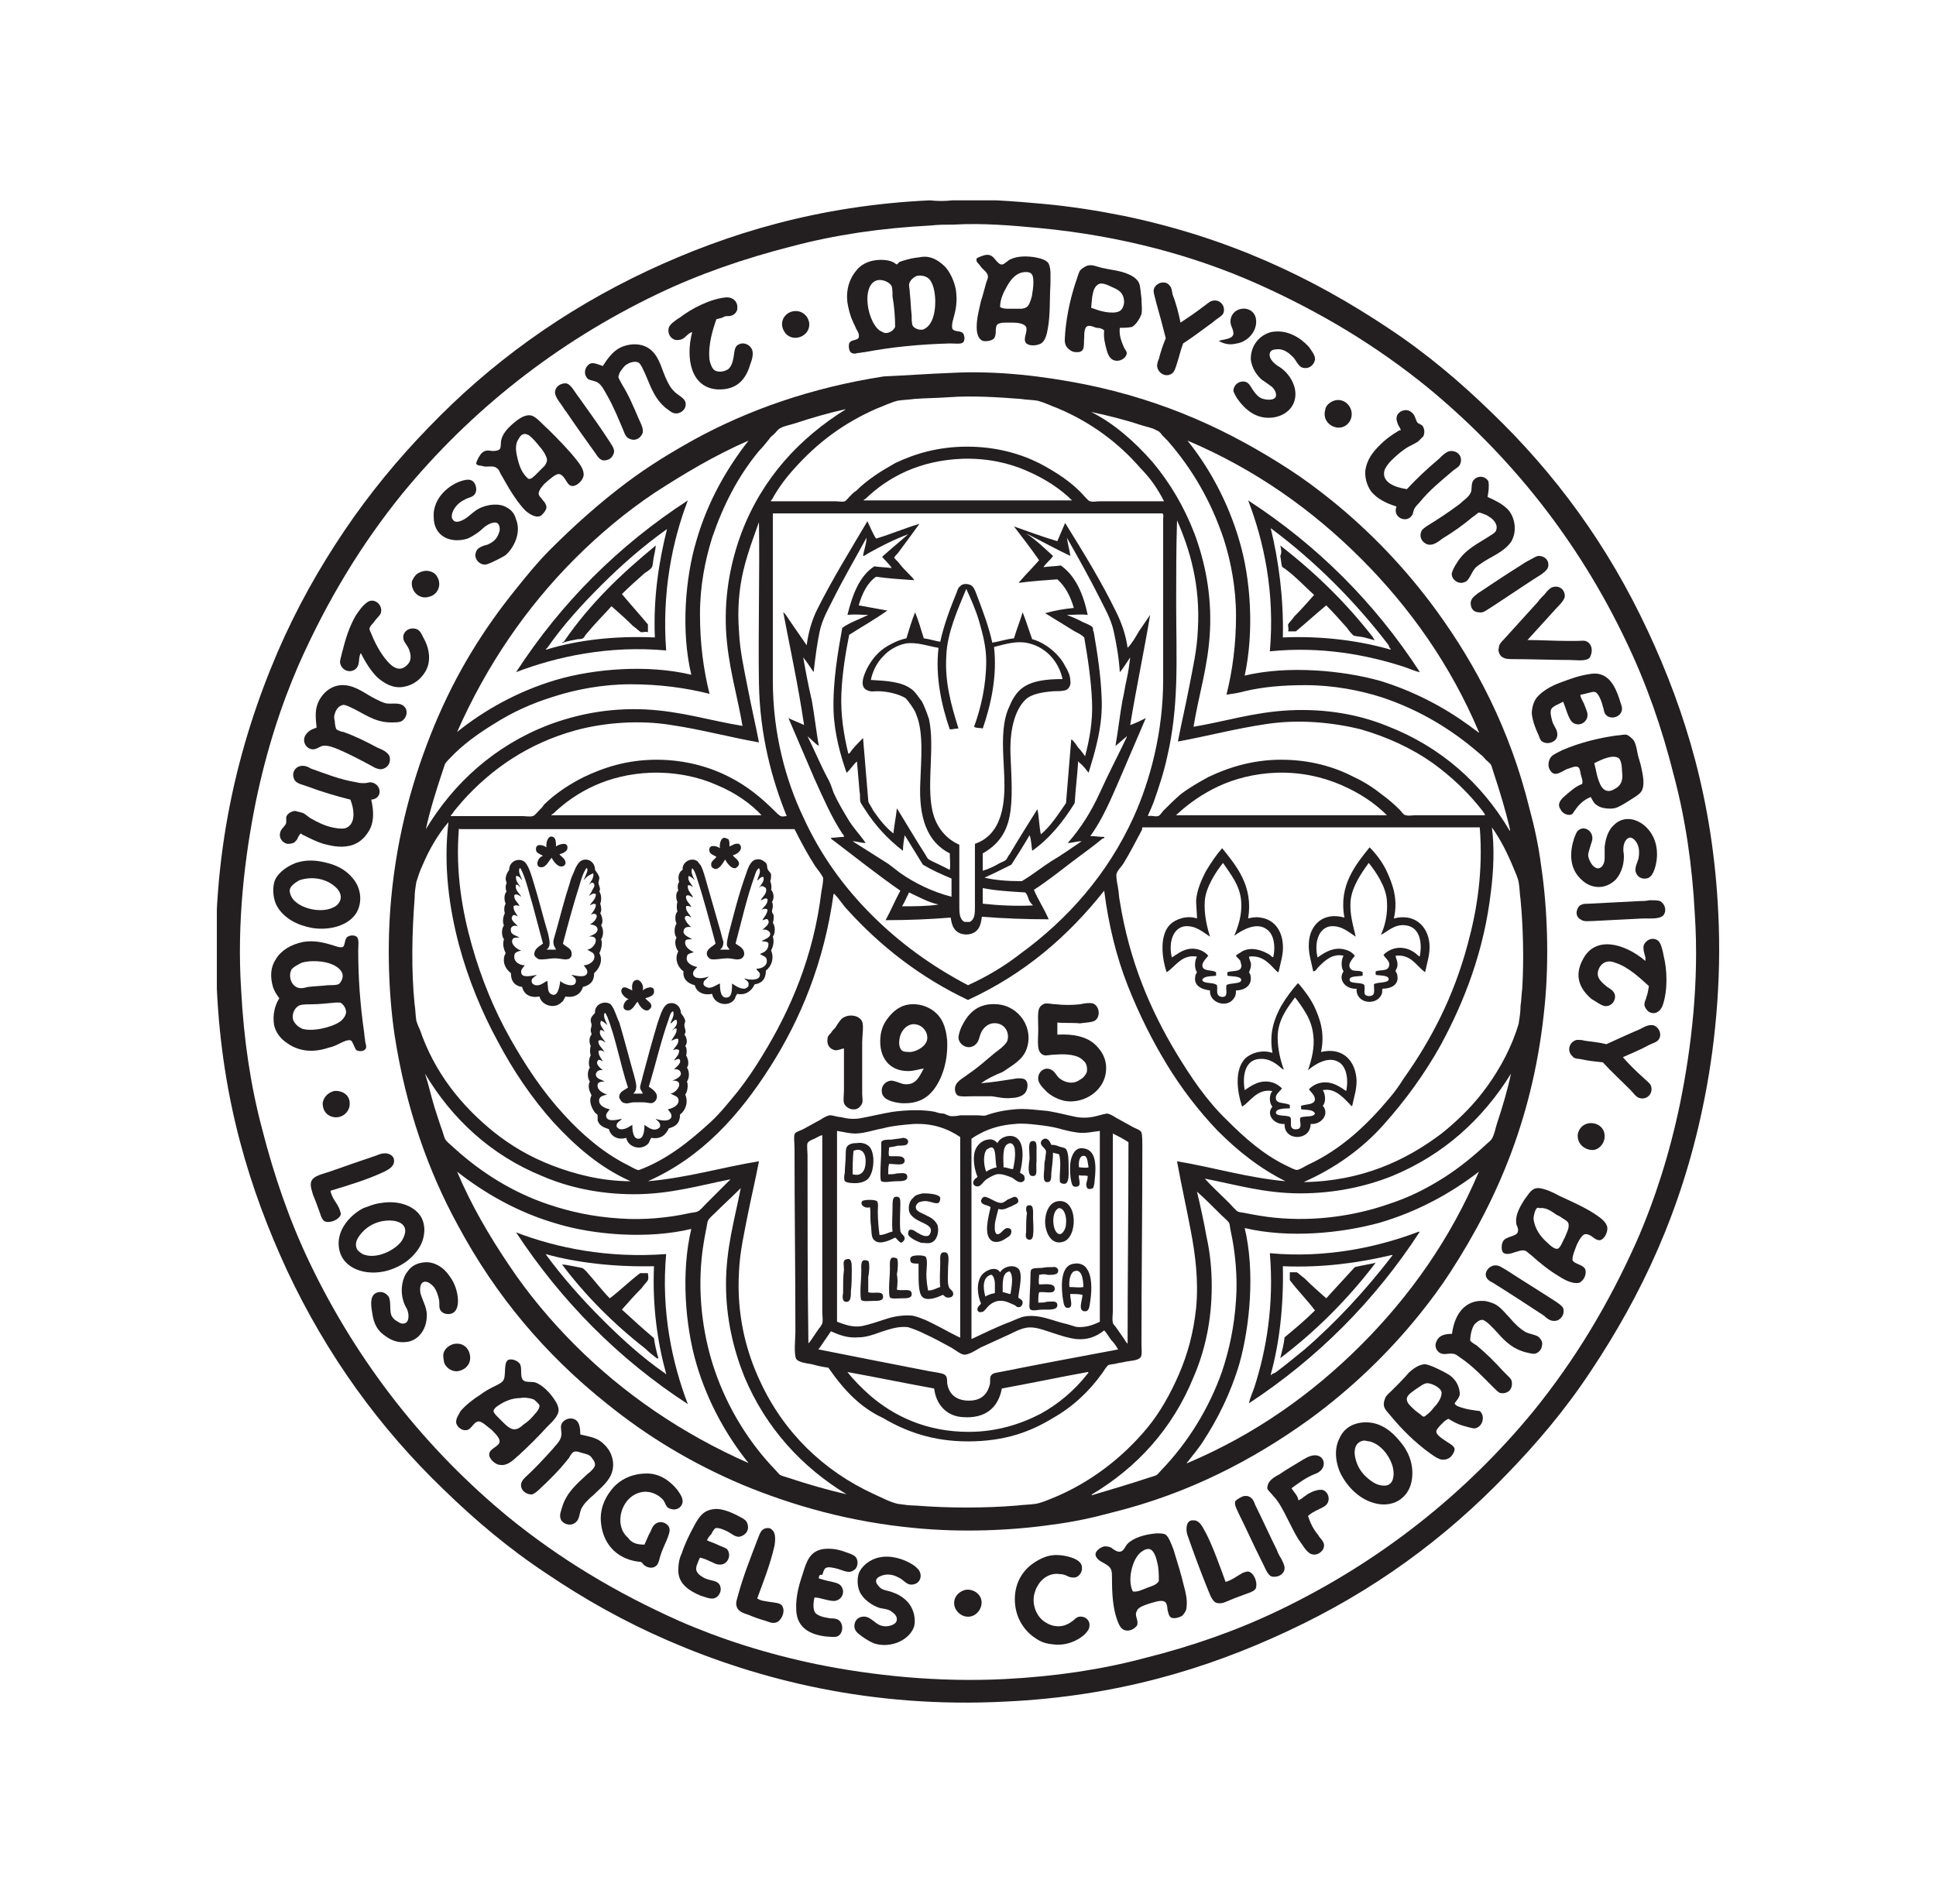 <svg enable-background="new 0 0 223.2 219.5" viewBox="0 0 223.2 219.5" xmlns="http://www.w3.org/2000/svg" xmlns:xlink="http://www.w3.org/1999/xlink"><clipPath id="a"><path d="m25 23.1h173.3v173.3h-173.3z"/></clipPath><g clip-rule="evenodd" fill="#231f20" fill-rule="evenodd"><path clip-path="url(#a)" d="m107.3 26c-5.8.3-11.1 1.1-16 2.4-5.5 1.4-10.7 3.2-15.5 5.5-11.7 5.6-21.6 13.5-29.4 23-4.7 5.8-8.6 12.2-11.9 19.6-2.1 4.8-3.8 10.1-5 15.9-1.3 6.4-2.2 14-1.7 21.7.3 5.8 1.1 11.1 2.4 16 1.4 5.5 3.2 10.7 5.5 15.5 5.6 11.7 13.5 21.6 23 29.4 5.8 4.7 12.2 8.6 19.6 11.9 4.8 2.1 10.1 3.8 15.9 5 6.4 1.3 14 2.1 21.7 1.7 5.8-.3 11.1-1.1 16-2.4 5.6-1.4 10.7-3.2 15.5-5.5 11.7-5.6 21.6-13.5 29.4-23 4.7-5.8 8.6-12.2 11.9-19.6 2.1-4.8 3.8-10.1 5-15.9 1.3-6.4 2.2-14 1.7-21.7-.3-5.8-1.1-11.1-2.4-16-1.4-5.6-3.2-10.7-5.5-15.5-5.6-11.8-13.5-21.6-23-29.4-5.8-4.7-12.2-8.6-19.6-11.9-7.2-3.2-15.6-5.5-25-6.4-3.2-.3-6.6-.6-10-.4-.9 0-1.7 0-2.6.1zm2.5-2.9c3.6-.2 7 .1 10.4.4 3.3.3 6.4.8 9.4 1.4 12 2.5 21.7 7.1 30.4 12.9 4.4 2.9 8.3 6.2 11.9 9.7 7.4 7.1 13.5 15.4 18.1 25.3 4.3 9.2 7.5 19.6 8.1 32.5.4 7.9-.4 15.8-1.8 22.4-2.5 12-7.1 21.7-12.9 30.4-2.9 4.4-6.2 8.3-9.7 11.9-7.1 7.4-15.4 13.5-25.3 18.1-9.2 4.3-19.6 7.5-32.5 8.1-15.4.8-28.4-2.5-38.8-7-5.1-2.2-9.7-4.8-14-7.7-4.4-2.9-8.3-6.2-11.9-9.7-7.4-7.1-13.5-15.5-18.1-25.3-4.3-9.3-7.5-19.6-8.1-32.5-.8-15.4 2.5-28.3 7-38.8 2.2-5.1 4.8-9.7 7.7-14s6.2-8.3 9.7-11.9c7.1-7.4 15.5-13.5 25.3-18.1 9.2-4.3 19.7-7.5 32.5-8.1.9.1 1.7.1 2.6 0z"/><path d="m132.4 170.4c.3-.1.7-.2.9-.3s.4-.4.6-.6c3-3.1 5.5-7.1 7-11.4.8-2.4 1.4-5.1 1.6-8.2.2-2.7-.1-5.6-.6-7.9-.1-.4-.1-.8-.2-1-.2-.3-.6-.6-.9-.9-1-1-1.9-1.9-2.8-2.7.4 1.7.8 3.5 1.1 5.2.4 1.8.6 3.7.6 5.7 0 4-.8 7.5-2.1 10.5-2.4 5.9-6.5 10.4-11.7 13.5 0 0-.1.1 0 .1 2-.6 4.4-1.3 6.5-2zm-49.9-30.6c-.3.3-.8.7-.9 1s-.1.6-.2 1c-.2 1-.4 2.2-.5 3.2-.5 4.9.3 9.5 1.5 13 1.5 4.4 4 8.4 7 11.5.2.2.4.5.6.6s.6.2.9.3c2.1.7 4.5 1.4 6.7 1.9-5.1-3.1-9.3-7.6-11.8-13.6-1.2-3-2.1-6.6-2.1-10.6 0-4.2 1-7.5 1.7-11.1-.9.9-2 1.9-2.9 2.8zm76.5 1.2c-4.4 1.2-10.4 1.8-15.5.6 1.2 5 .6 11.3-.6 15.6-1 3.4-2.5 6.4-4.2 9-.5.8-1.2 1.6-1.8 2.4.1-.2-.2.2 0 .1 7.8-3.3 14.4-8 20-13.6s10.3-12.2 13.6-20c-3.1 2.4-7 4.6-11.5 5.9zm-100.3 4.9c2.2 3.3 4.8 6.4 7.6 9.2 5.6 5.6 12.3 10.2 20 13.6-2.5-3.1-4.7-7-6-11.4s-1.8-10.6-.6-15.6c-5 1.2-11.2.7-15.5-.6-4.5-1.3-8.3-3.5-11.5-6 1.6 3.8 3.7 7.4 6 10.8zm109.6-15.1c-2.3 2-4.9 3.6-7.8 4.8-3 1.2-6.6 2-10.6 2-4.1 0-7.4-1-11-1.7.8.9 1.8 1.8 2.8 2.8.3.3.7.8 1 1 .2.1.6.1 1 .2 1 .2 2.2.4 3.2.5 4.9.5 9.5-.3 13-1.5 2.5-.8 4.5-1.8 6.7-3.2 1.7-1.1 3.3-2.4 4.8-3.8.2-.2.5-.4.6-.6.3-.5.4-1.2.6-1.8.6-1.8 1.2-3.8 1.6-5.7-1.6 2.6-3.6 5-5.9 7zm-118.2-3.1c.3.9.6 1.9.9 2.7.1.3.2.7.3.9.2.4.8.8 1.2 1.2 3 2.7 6.6 5 10.8 6.4 2.4.8 5 1.4 8.2 1.6 2.8.2 5.6-.1 7.9-.6.4-.1.8-.1 1-.2.3-.1.7-.6 1-.9l2.6-2.6c.1-.1.3-.2.1-.2-3.5.7-6.9 1.7-11 1.7-4 0-7.6-.8-10.6-2.1-5.9-2.4-10.4-6.6-13.5-11.8.4 1.2.7 2.6 1.1 3.9zm90.3 2.7c-2.2-2.3-4.2-4.9-5.9-7.7s-3.2-5.8-4.5-9.1-2.2-7-2.7-10.9c-4.2 5.3-9.2 9.6-15.7 12.6-5.5-2.6-10.1-6.2-13.9-10.4-.5-.5-.9-1.2-1.4-1.7 0 0-.1-.2-.2-.1-1.1 7.9-3.8 14.4-7.3 19.9s-7.8 10.4-14.1 13.2c4.6-.4 8.5-1.6 12.8-2.3-.4 2.1-.9 4.2-1.3 6.2-.4 2.1-.9 4.2-1 6.5-.3 4.9.8 9.2 2.4 12.6 2.7 5.9 7.3 10.4 13.2 13.1.9.4 1.8.9 2.7 1.1.7.1 1.4.2 2.1.2 3.7.3 8 .3 11.6 0 .8-.1 1.5-.1 2.2-.2.6-.1 1.3-.4 1.8-.6 4.5-1.8 8.3-4.8 11.1-8.2 1.4-1.7 2.6-3.8 3.6-6.1s1.7-4.8 2-7.7c.3-3.1-.1-6.2-.6-8.8-.5-2.7-1.1-5.3-1.6-8.1 4.2.7 8.1 1.9 12.5 2.3-3-1.5-5.5-3.5-7.8-5.8zm-8.7-34.8c-.7 1.3-1.4 2.7-2.2 4-.2.3-.8.9-.8 1.3s.1 1 .2 1.5.1 1.1.2 1.5c1.1 6.9 3.5 12.5 6.5 17.5 1.7 2.8 3.5 5.5 5.9 7.8 1.9 1.9 4.1 3.9 6.8 5.2.4.2 1 .5 1.2.5.3 0 .9-.4 1.3-.6 3.9-1.8 6.9-4.7 9.4-7.7.6-.7 1.1-1.4 1.6-2.2 3.2-4.5 5.8-9.5 7.4-15.5 1.1-4 1.8-8.5 1.4-13.5-13 0-25.9 0-38.9 0 0 .1-.1.2 0 .2zm-78.8 0c-.4 5 .4 9.5 1.5 13.4s2.6 7.5 4.4 10.7 3.8 6.2 6.2 8.8c2 2.2 4.5 4.4 7.3 5.8.4.2 1.2.7 1.4.6 3.2-1.2 5.8-3.3 8.2-5.5 1.2-1.1 2.2-2.4 3.2-3.6 1-1.3 1.9-2.6 2.8-4.1 3.2-5.2 5.9-11.4 6.8-18.9.1-.5.2-1.1.2-1.5v-.1c-.2-.4-.6-.9-.9-1.3-.9-1.4-1.7-2.9-2.4-4.3-12.9 0-25.8 0-38.6 0-.1-.1-.1 0-.1 0zm119 7.1c-.8 7-3.1 12.8-5.8 17.8-1.9 3.4-4.1 6.4-6.6 9.2s-5.6 5-9.2 6.6c6.7-.1 11.8-2.5 15.9-5.6 2-1.6 3.8-3.4 5.3-5.5s2.8-4.5 3.6-7.2v-.1c.1-.6.2-1.2.2-1.9.1-.6.1-1.3.2-2 .2-3.4.1-7.2-.2-10.3-.1-.7-.1-1.3-.2-1.9s-.4-1.2-.6-1.7c-.7-1.7-1.5-3.3-2.5-4.7.3 2.3.2 4.9-.1 7.3zm-123.2-2.9c-.3.6-.5 1.3-.7 1.9-.1.6-.2 1.2-.2 1.9-.3 3.8-.4 8.4 0 12.2.1.6.1 1.3.2 1.9.1.3.2.6.4 1 1.7 5 4.8 8.8 8.5 11.8 2 1.6 4.2 2.9 6.8 3.9s5.7 1.8 9 1.8c-3.6-1.6-6.4-4.1-8.9-6.8-2.5-2.8-4.6-5.9-6.4-9.3-1.8-3.3-3.4-7.1-4.5-11.2-1.1-4.2-1.8-9-1.2-14.1-1.2 1.4-2.2 3.1-3 5zm105.9-9.3c-2.1-.9-4.6-1.5-7.5-1.4-2.5.1-4.8.7-6.7 1.6-1.7.8-3.3 1.9-4.6 3.1-.1.1-.3.2-.1.2h24.2c-1.4-1.4-3.2-2.6-5.3-3.5zm-72 0c-2-.9-4.7-1.5-7.6-1.4-4.9.2-8.6 2.2-11.2 4.7-.1.1-.3.1-.2.2h24.2c-1.2-1.3-3-2.6-5.2-3.5zm53-21c0 3.1.1 6.3 0 9.3s-.4 5.7-1 8.3c-.4 1.9-1 3.7-1.6 5.4-.2.5-.4 1-.6 1.4 0 0-.1.2 0 .2.5-.1.7.1 1.1 0 .2 0 .5-.5.6-.6.7-.7 1.3-1.3 2-1.9.9-.7 2.1-1.4 3.2-2 2.3-1.1 5.1-2 8.4-2s6.1.8 8.4 2c1.1.5 2.2 1.2 3.2 2 .7.5 1.4 1.1 2.1 1.8.2.2.4.6.7.6.3.1.7 0 1.1 0h8c0-.2-.2-.3-.2-.4-1.7-2.2-3.6-4-5.8-5.6-2.4-1.7-5.2-3-8.3-3.9-3.2-.8-7.2-1.2-11-.6-3.4.5-6.8 1.4-10.1 2 .4-2.1.9-4.2 1.3-6.3s.9-4.2 1-6.6c.3-5.1-.9-9.2-2.4-12.6-.1 3.2-.1 6.4-.1 9.5zm-49.9-3.7c-.5 2.1-.7 4.5-.5 7 .1 2.3.6 4.4 1 6.5s.9 4.2 1.3 6.3c-3.4-.6-6.7-1.5-10.1-2-3.6-.6-7.7-.3-11 .6-5.5 1.5-9.8 4.5-13.1 8.2-.4.5-.9 1-1.2 1.5 0 0-.2.1-.1.2h8.2c.4 0 .9.1 1.2 0 .2 0 .5-.4.7-.6.3-.3.5-.5.6-.7 1.3-1.3 3-2.4 4.6-3.2 2.3-1.1 5-2 8.4-2 3.2 0 6.1.8 8.4 2 2 1 3.7 2.4 5.2 3.9.2.2.5.5.7.6.3.1.4 0 .7 0-1.7-4.2-3.1-9.3-3.2-15.3s.1-12.4 0-18.6c-.6 1.7-1.3 3.5-1.8 5.6zm3.4-6.5v19.2c0 6.1 1.5 11.5 3.5 15.7 2 4.4 4.7 8.1 7.9 11.3s6.9 5.9 11.1 8.1c2.2-1 4.2-2.2 6-3.6 5.5-4 10.1-9.2 13.1-15.8 1.9-4.2 3.4-9.8 3.4-15.8 0-6.2 0-12.5 0-18.6 0-.2.1-.5-.1-.6-15 0-29.9 0-44.9 0zm29.3-5c-2-.9-4.6-1.5-7.5-1.4-4.9.2-8.5 2.1-11.1 4.6-.1.1-.3.1-.2.2h24c-1.3-1.3-3.1-2.5-5.2-3.4zm24.5 8.1c1.3 4.4 1.7 10.4.6 15.5 5-1.2 11.3-.6 15.6.6 3.9 1.2 7.3 3 10.2 5.1.4.3.8.6 1.1.8-.2-.1.2.2.1 0-3.3-7.8-8-14.4-13.6-20s-12.2-10.3-20-13.6c2.5 3.1 4.7 7.1 6 11.6zm-67.4-5.6c-3.3 2.2-6.4 4.8-9.2 7.6-5.6 5.6-10.2 12.3-13.6 20 3.1-2.5 7-4.7 11.4-6s10.6-1.8 15.6-.6c-1.2-5-.7-11.2.6-15.5 1.3-4.5 3.5-8.3 6-11.5-3.9 1.7-7.4 3.8-10.8 6zm57.4-3.5c2 2.4 3.6 5.1 4.8 8.2 1.2 3.2 2 7 1.8 11.2-.2 4.1-1.3 7.4-1.9 11.1 3.6-.6 7-1.7 11.1-1.9 4.2-.2 8 .5 11.2 1.8 6.2 2.4 10.9 6.6 14.1 12 0 .1.1.1.1 0-.5-2.2-1.2-4.5-1.9-6.6-.1-.3-.2-.7-.3-.9s-.4-.4-.6-.6-.4-.5-.6-.6c-3.2-2.8-6.9-5.1-11.4-6.6-2.5-.8-5.6-1.4-8.8-1.4-2.6 0-4.9.2-7 .7-.7.2-1.4.3-2.1.4.7-2.8 1.1-5.8 1.1-9.1 0-3.2-.6-6.3-1.4-8.8-1.5-4.5-3.7-8.2-6.5-11.4-.2-.2-.4-.4-.6-.6-.2-.3-.4-.5-.7-.6-.5-.3-1.2-.4-1.8-.6-1.8-.6-3.8-1.1-5.7-1.5 2.6 1.3 5 3.4 7.1 5.8zm-49.2 19.3c-.2-4.2.6-8 1.8-11.2 2.4-6.3 6.7-10.9 12-14.2 0 0 0 0-.1 0-1.8.4-3.9 1-5.7 1.6-.6.2-1.3.3-1.8.6-.2.1-.4.4-.6.6s-.5.4-.6.6c-.4.5-.8 1-1.2 1.4-2.4 2.9-4.1 6.2-5.4 10-.8 2.6-1.4 5.5-1.4 8.8 0 3.4.4 6.4 1.1 9.2-2.8-.7-5.8-1.1-9.1-1.1-3.2 0-6.3.6-8.8 1.4-2.6.8-4.8 1.8-7 3.2-1.8 1.1-3.6 2.4-5 3.9-.2.2-.5.5-.6.7-.1.3-.2.6-.3.9-.7 2.1-1.4 4.3-1.9 6.6 3.2-5.3 7.9-9.6 14.1-12 3.2-1.2 6.9-2 11.2-1.8 4.1.2 7.5 1.3 11.2 1.9-.6-3.6-1.7-7-1.9-11.1zm47.8-18.6c-2.5-2.9-5.7-5.3-9.5-6.9-.8-.3-1.6-.7-2.4-.9-.6-.1-1.3-.1-1.9-.2-2.6-.2-5.6-.4-8.3-.2-1.4.1-2.7.1-4 .2-.7.1-1.3.1-1.9.2-.8.2-1.6.6-2.4.9-3.9 1.7-6.9 4-9.5 6.9-1 1.1-1.9 2.3-2.6 3.6 0 0-.2.1-.1.2h7.4c.4 0 .8.1 1.1 0 .2-.1.4-.4.6-.6s.5-.5.7-.6c1.3-1.3 2.9-2.3 4.5-3.2 2.3-1.1 5-1.9 8.3-1.9s6.1.8 8.3 1.9c1.9 1 3.8 2.2 5.2 3.8.2.2.5.6.7.6.3.1.7 0 1.1 0h7.4c-.7-1.4-1.6-2.7-2.7-3.8zm-21.9-11c5.5-.3 10.8.4 15.4 1.3 9.4 1.9 16.8 5.4 23.6 9.8 1.7 1.1 3.3 2.3 4.8 3.5 4.6 3.7 8.7 8 12.2 12.8 4.6 6.3 8.5 13.8 10.7 22.7.6 2.2 1.1 4.5 1.4 6.9.7 4.7.9 10.6.4 15.8-1.2 12.7-5.4 22.4-10.9 30.9-1.1 1.7-2.3 3.3-3.5 4.8-3.7 4.6-8 8.7-12.8 12.2-6.4 4.6-13.8 8.5-22.7 10.7-2.2.6-4.5 1.1-6.9 1.4-4.8.7-10.5.9-15.7.4-7.6-.7-14.2-2.6-20-5-5.9-2.5-11-5.6-15.7-9.4-7-5.6-12.7-12.3-17.1-20.5-3.4-6.2-6-13.5-7.3-21.9-.7-4.7-.9-10.5-.4-15.8.7-7.6 2.6-14.2 5-20 2.5-6 5.6-11 9.4-15.7 1.2-1.5 2.5-3.1 3.9-4.5 2.8-2.8 5.7-5.4 8.9-7.8 2.4-1.8 5-3.4 7.7-4.9 6.2-3.4 13.5-6 21.9-7.3 2.4-.1 5-.3 7.7-.4z"/><path d="m69.3 67.5c-2.2 2.2-4.4 4.6-6.2 7.2 0 0-.3.2-.1.2 3.6-1.1 7.8-1.6 12.5-1.4-.2-4.7.5-8.9 1.4-12.5-2.8 2-5.3 4.2-7.6 6.5zm10-9.8c-1.8 4.7-3 10.6-2.5 17.3-6.6-.6-12.6.7-17.3 2.5 5.2-8 11.8-14.6 19.8-19.8z"/><path d="m147.9 73.5c4.7-.2 8.9.4 12.4 1.4.1 0 0-.1 0-.1-.1-.1-.2-.3-.2-.4-3.9-5.1-8.5-9.7-13.6-13.5.9 3.7 1.5 8 1.4 12.6zm-4-15.8c8 5.2 14.6 11.8 19.8 19.8-.6-.1-1.2-.4-1.8-.6-4.3-1.4-9.6-2.4-15.5-1.8.6-6.8-.7-12.7-2.5-17.4z"/><path d="m147.6 62.9c.1 0 .1 0 0 0 4 3.1 7.6 6.6 10.7 10.6 0 .1.1.1.1.2 0 0 .2.1 0 .1-.4-.1-.7-.2-1.1-.3s-.8-.1-1.2-.2c-.2-.1-.6-.6-.8-.9-.8-.9-1.6-1.8-2.4-2.6-1.2 1-2.3 2-3.5 3-.3 0-.6 0-.9 0 .1-.2 0-.5 0-.8.1-.2.6-.7.7-.9.8-.8 1.6-1.7 2.3-2.5-1-.9-2-2-3.2-2.9-.2-.2-.4-.2-.5-.4-.1-.3-.1-.8-.2-1.2.2-.4.1-.8 0-1.2z"/><path d="m75.6 62.9c0 .2-.1.8-.2 1.2s-.1.9-.2 1.2-.6.6-.9.8c-.9.8-1.8 1.6-2.6 2.4 1 1.2 2 2.3 3 3.5v.9c-.2-.1-.5 0-.8 0-.2-.1-.7-.6-.9-.7-.8-.8-1.7-1.6-2.5-2.3-.9 1-2 2.1-2.9 3.2-.2.2-.2.4-.4.5s-.4.1-.6.1c-.5.1-1.1.2-1.7.4-.2 0 0-.1.1-.1 3-4.4 6.7-7.9 10.6-11.1z"/><path d="m64.1 97.6c.4-.3 1.5-.6 1.3.3-.1.3-.5.5-.9.6.2.3.7.5.7 1 0 .2-.2.4-.4.4-.5.1-1-.6-1.2-1-.3.3-.6 1.1-1.2 1.1-.8 0-.4-1.2.2-1.3-.2-.2-.8-.3-.8-.7-.1-.8.8-.6 1.2-.3-.1-.7.3-1.6.9-1.1.2.2.2.6.2 1z"/><path d="m84.1 97.6c.3-.1.6-.4 1.1-.3.6.5-.1 1.2-.7 1.3.1.3.7.5.7 1 0 .2-.2.4-.4.5-.5.1-1-.6-1.2-1-.2.3-.6 1.1-1.1 1.1-.2 0-.5-.2-.5-.4-.1-.5.4-.7.6-1-.3-.2-.7-.3-.8-.6-.2-.9.8-.7 1.2-.4-.1-.6.2-1.5.8-1.1.3 0 .3.4.3.9z"/><path d="m143.1 104c-.1-1.9-1.3-3.3-2.1-4.5-.8 1-2 2.8-2.1 4.4-.1 1.4.2 2.8.6 4.1-.8-.5-1.6-1.3-2.9-1.2-1.4.2-1.9 1.9-1.5 3.6.5-.3 1.2-.9 2.1-1s1.7.3 2.1.8c-.3.4-.9.9-.6 1.4.3.4 1 .2 1.5.5v.4c-.6.1-1.4 0-1.6.5.2.5 1.3.2 1.7.6.1.5-.1.9.2 1.2.2.2.7.2.8 0 .2-.3 0-.8.1-1.2.3-.3 1.7-.1 1.7-.6s-1.3-.4-1.6-.5c0-.1 0-.2 0-.4.5-.2 1.5 0 1.6-.6.1-.2-.1-.5-.1-.7-.1-.2-.5-.5-.5-.6s.6-.4.7-.5c1.1-.6 2.4-.1 3.2.4.1.1.4.4.4.2.3-1.3 0-2.6-.7-3.1-1.2-1-3 .1-3.8.7.5-1.2.9-2.5.8-3.9zm.8 1.9c.4-.1.9-.2 1.4-.1 1.6.2 2.5 1.5 2.6 3.1.1 1.1-.3 2.2-.5 3.2-.1 0-.2-.1-.3-.2-.7-.7-1.5-1.8-3.1-1.6 0 .2.1.4.2.7.1.4-.1.9-.2 1.1.1.2.2.3.2.6.1 1-.8 1.5-1.7 1.5 0 .5-.1.8-.4 1.1-.8.9-2.7.3-2.6-1.1-.9-.1-1.9-.5-1.7-1.6 0-.2.1-.3.2-.5-.3-.4-.3-1.3 0-1.8-1.8-.3-2.5 1.2-3.5 1.8-.6-1.8-.8-4.3.4-5.5.6-.6 1.9-1.1 3.1-.7 0-.7-.1-1.4-.1-2.1.1-1.2.6-2.3 1.1-3.3.6-1 1.2-1.9 1.9-2.7 1.7 2.1 3.6 4.4 3 8.1z"/><path d="m159.9 103.9c-.1-1.7-1.3-3.4-2.1-4.4-.8 1.1-2 2.8-2.1 4.5-.1 1.4.3 2.7.6 4-.8-.5-1.6-1.3-2.9-1.2-1.4.2-1.9 1.9-1.5 3.6.6-.4 1.5-1.1 2.7-1 .7.1 1.2.3 1.6.8-.3.4-.9 1-.5 1.5.3.4 1 .1 1.4.4v.4c-.4.1-1.6 0-1.5.5 0 .5 1.5.2 1.7.6.1.4-.1.9.1 1.1s.7.2.9 0 .1-.7.1-1.2c.3-.3 1.7-.1 1.7-.6s-1.2-.4-1.5-.5c0-.1 0-.2 0-.4.5-.2 1.3 0 1.5-.5.3-.6-.4-1-.6-1.4.4-.4.9-.7 1.6-.8 1-.1 1.7.3 2.2.7.1.1.4.4.4.2.3-1.7-.1-3.3-1.6-3.5-1.3-.2-2.1.7-2.9 1.1.5-1.1.8-2.4.7-3.9zm.8 2c2.3-.6 3.9.8 4.1 2.9.1 1.2-.3 2.3-.5 3.3-1-.7-1.6-2.1-3.4-1.9 0 .3.3.7.2 1.2 0 .2-.2.4-.2.6.1.2.2.3.2.5.2 1.1-.8 1.5-1.7 1.5-.1.2 0 .4-.1.6-.5 1.4-3 1.2-2.9-.6-1.2.1-2.2-1-1.5-2-.3-.4-.3-1.3 0-1.8-1.3-.3-2.2.6-2.9 1.3-.2.2-.3.5-.6.5-.2-1-.6-2.2-.5-3.3.1-2 1.6-3.6 4.1-2.9-.7-3.7 1.3-6.1 2.9-8.1.7.7 1.4 1.6 1.9 2.6.8 1.7 1.4 3.4.9 5.6z"/><path d="m74.1 114.2c.3-.3 1.4-.7 1.3.2 0 .4-.6.6-1 .7.2.3.7.5.7.9 0 .2-.2.4-.4.5-.6.1-1-.6-1.2-1-.3.3-.6 1.1-1.2 1-.8-.1-.3-1.2.2-1.3-.5-.1-1.2-.9-.7-1.3.3-.2.8.2 1.1.3-.1-.6 0-1.3.7-1.2.5.3.6.8.5 1.2z"/><path d="m121.9 117.9v1.4c1.8-.1 3.2.2 4.2 1 .7.6 1.6 1.7 1.4 3.3-.2 1.9-2 3.4-4.1 3.4-1 0-2-.5-2.6-1-.3-.3-1-.9-1.1-1.5-.1-.9.7-1.5 1.4-1.2.5.2.6.6 1 1 .6.5 1.6.8 2.4.2.4-.2.7-.6.8-.9.1-.6-.1-1.1-.4-1.3-.6-.7-2-.8-3.2-.7-.5 0-.9.1-1.2.1-1.1-.2-.8-1.6-.8-3 0-.8-.1-2 .1-2.4.1-.3.5-.6.8-.6.4 0 .8.1 1.2.1.8.1 1.8.1 2.7 0 .5-.1 1-.2 1.5-.1.8.3.9 1.6.2 2-.4.2-1 .2-1.7.3-.9-.1-1.7 0-2.6-.1z"/><path d="m113.1 124.9c1.3-.1 2.5-.3 3.8-.5.4-.1 1.1-.1 1.3.1.4.3.3 1.1 0 1.5s-1 .6-1.6.6c-.8.1-1.5-.1-2.3-.2-.6 0-1.3 0-2 0-.6 0-1.6.1-1.9-.1s-.4-.8-.2-1.2c.2-.5 1-.9 1.5-1.3 1.3-.9 1.9-1.5 3-2.4.4-.3 1.1-.8 1.4-1.3.4-1-.3-2.3-1.7-2.1-.6.1-1.1.6-1.3 1.1-.2.4-.2 1-.7 1.4-.8.6-1.8 0-1.9-.8 0-.4.2-1 .4-1.4.7-1.4 1.8-2.7 4.1-2.5 2.5.2 4.3 2.8 3.3 5.3-.5 1.2-1.7 1.8-2.7 2.5-1 .4-1.8.8-2.5 1.3z"/><path d="m103.7 119.8c-.1.6 0 1.2.4 1.4.2.1.7.1.9.1.8-.1 1.8-.7 1.9-1.5.1-1-.8-1.8-1.7-1.7-.8.1-1.4.9-1.5 1.7zm2.8 3.4c-.6.1-1.2.3-1.8.3-2.2 0-3.4-1.6-3.2-3.9.1-1.1.5-1.8 1.1-2.5.7-.8 1.6-1.4 3-1.3 1.1.1 2 .6 2.6 1.3s.9 1.7 1 2.9c.1 2.2-.5 4.3-1.6 5.7-.8 1-1.9 1.6-3.7 1.5-1-.1-2-.4-2.2-1.1-.2-.8.3-1.4 1-1.5.5 0 1 .3 1.5.4 1.4.2 1.8-.9 2.3-1.8z"/><path d="m97.3 120.9c-.3 0-.5.2-1 .2-.6-.1-1-.6-.9-1.3 0-.3.2-.5.4-.7.1-.2.3-.4.5-.6.3-.5.7-1.1 1-1.2.7-.4 1.8-.2 2.1.5.2.5 0 1.7 0 2.4v5.9c0 .4.1.8 0 1.1s-.5.7-.8.7c-.5.1-1.1-.2-1.3-.7-.1-.4 0-1 0-1.5 0-1.7 0-3.2 0-4.8z"/><path d="m100.3 160.9c2.8 2.4 6.5 4.2 11.4 4.2 3.2 0 6-.9 8.3-2.1 2-1.1 3.9-2.7 5.3-4.5.1-.1.3-.3.1-.3-3.3.6-6.6 1.3-9.9 1.9-.4 2.2-1.9 3.5-4.5 3.3-1.9-.1-3.1-1.5-3.3-3.3-3.3-.6-6.7-1.3-10-1.9.7.9 1.6 1.8 2.6 2.7zm23.8-6.5c-.9-.1-1.8-.4-2.7-.7-1-.3-2.1-.8-3.1-.6-.6.1-1.2.4-1.8.7-1.3.6-2.2 1-3.5 1.6-.5.3-1.3.8-1.8.8-.4 0-1-.5-1.5-.8-1.1-.6-2-1.1-3.1-1.6-.6-.3-1.1-.5-1.7-.7-.2-.1-.5-.1-.7-.1-.9 0-1.8.3-2.7.6-.8.3-1.7.6-2.5.6-1.2.1-2.1-.2-3.2-.7-.4.6-.9 1.3-1.3 1.9-.1.1-.2.2-.1.2 4 .8 8.6 1.7 12.7 2.5.5.1 1.5.2 1.8.4s.3.6.3 1c.2 1.3 1.1 2 2.5 2s2.1-.7 2.4-1.8c.1-.3 0-.6.1-1 .2-.4.6-.4 1.1-.5 4.5-.9 9.3-1.8 13.6-2.6-.2-.4-.5-.8-.8-1.1-.3-.4-.5-.8-.8-1.1-1 .8-2 1.1-3.2 1zm-30.2-23.1c-.3.1-.7.3-.8.5-.1.3 0 1 0 1.4 0 7.2 0 14.7.1 21.7.3-.3.5-.7.8-1.1.1-.2.3-.4.4-.6.2-.2.3-.4.4-.6.1-.4 0-.9 0-1.3 0-6.8 0-13.8 0-20.4-.2 0-.5.2-.9.4zm34.4-.6v.1 20.3c0 .5-.1 1 0 1.4 0 .2.3.4.4.6.4.6.8 1.1 1.1 1.6.1.1.2.3.2.2 0-7.7.1-15.5.1-23.2-.6-.4-1.2-.7-1.8-1zm-4-.1c-.8-.1-1.6-.3-2.3-.5-.8-.2-1.5-.3-2.4-.4-.8-.1-1.8-.2-2.6-.1-1.5.1-2.9.5-4 1.1-.4.2-.7.4-1 .6v23.1c1.5-.7 2.9-1.4 4.5-2 .5-.2 1.1-.5 1.6-.6 1.7-.3 3.3.5 4.6.8.5.1 1 .3 1.4.4 1 .1 1.9-.2 2.7-.6 0-7.3 0-14.7 0-22-.9.1-1.6.3-2.5.2zm-19-1c-1.2.1-2.4.2-3.5.5-1.1.2-2.2.6-3.2.6-.7 0-1.4-.2-2.1-.3v22c.8.3 1.8.7 2.9.5.9-.2 1.8-.5 2.7-.8s2-.5 3.1-.4c.5.1 1 .3 1.5.5 1.3.6 2.5 1.3 3.7 1.9.1 0 .3.2.3.1 0-7.7 0-15.4 0-23.1-1.5-1-3.2-1.6-5.4-1.5zm-9.8 28.1c-.7-.1-1.2-.2-1.9-.4-.6-.1-1.5-.2-1.8-.6-.3-.5-.1-2.4-.1-3.2 0-7.1-.1-13.9-.1-21.1 0-.6-.1-1.3 0-1.6s.6-.4 1-.6c.7-.4 1.3-.7 2-1.1.3-.2.8-.5 1.1-.5.4 0 .8.2 1.2.2.8.2 1.6.3 2.5.1 1.1-.2 2.3-.5 3.5-.7 1.5-.2 3.4-.3 4.9 0 .3.1.6.2 1 .2.3.1.6.3.9.3s.6 0 1-.1h2c.3 0 .8.1 1 0 1.1-.4 2.2-.6 3.4-.7s2.5.1 3.7.2c1.2.2 2.3.5 3.3.7.6.1 1.2.1 1.8 0s1.1-.3 1.7-.4c.3 0 .8.3 1.1.5.7.4 1.3.7 2 1.1.4.2.8.3.9.6s.1 1 .1 1.6c0 7.7-.1 14.9-.1 22.7 0 .7.1 1.3-.1 1.6-.3.4-1.2.4-1.7.5-.3.1-.6.1-1 .2-.3.1-.8.1-1 .2s-.5.6-.7.9c-1.5 2.1-3.4 3.9-5.7 5.2-2.6 1.6-5.6 2.7-9.8 2.7-4 0-7.1-1.1-9.8-2.7-2.6-1.2-4.5-3.2-6.3-5.8z"/><path d="m114.3 132.3c-.2 0-.4.2-.5.2-.5.5-.4 1.9-.1 2.6.3-.2.7-.4 1.2-.5-.2-.6 0-2.3-.6-2.3zm2.7.3c0-.4-.3-1-.8-.7-.7.3-.5 1.9-.5 2.7.4 0 .7.2 1.1.2.1-.5.3-1.4.2-2.2zm.6 2.6c0 .1.5.2.5.5.1.3 0 .5-.3.6-.4.1-.8-.3-1.1-.5-.5-.2-1.2-.5-1.8-.4-.4.1-.9.4-1.2.6s-.6.8-1 .8c-.3 0-.5-.2-.5-.4 0-.4.4-.6.5-.7-.3-.7-.5-1.7-.4-2.5.1-1 .8-1.7 1.6-1.8.5-.1.8.1 1.1.4.3-.7 1.5-1.1 2.2-.6 1 .7.7 2.8.4 4z"/><path d="m102.5 132.3c0 .4-.1.6 0 1 .7.1 1.7-.2 1.8.5 0 .7-1 .4-1.8.4-.1.3-.1.8-.1 1.2.3 0 .7 0 1-.1.5 0 1.2-.2 1.2.4 0 .5-.6.5-1.3.5-.5 0-1.4.2-1.7 0-.1-.1-.1-.6-.1-.8 0-1 .1-2 .1-2.9 0-.3 0-.6 0-.8.1-.3.7-.3 1.2-.3.5-.1 1-.1 1.3-.2.4 0 .8.3.5.7-.1.2-.7.2-1.1.2-.3.1-.5.1-1 .2z"/><path d="m122.2 136.3c-.1-1 .2-2.2-.1-3.2-.2-.1-.5-.1-.7-.2 0 .8-.1 1.5-.2 2.4 0 .5 0 1-.4 1-.7.1-.4-1.1-.4-1.7 0-.3 0-.6.1-.9 0-.3.1-.7.1-.9s-.2-.4-.3-.5-.3-.3-.3-.5c0-.3.2-.4.4-.5.5-.1.7.5.8.7.4 0 .7.1.9.2.3.1.6.1.8.3.3.4.3 1.4.3 2.1s.1 1.9-.5 1.9c-.3 0-.4-.1-.5-.2z"/><path d="m118.9 131.6c.7-.2.6.5.6 1.1v1.2c-.1.8.2 1.7-.4 1.7-.7.1-.5-1.3-.4-2 0-.9-.2-1.8.2-2z"/><path d="m99.8 133.9c0-1-.5-1.6-1.4-1.2-.1.9-.1 1.9-.1 2.7 1.1.3 1.5-.5 1.5-1.5zm-1-2.1c.6-.1 1.2.1 1.5.5.6.8.5 2.8-.2 3.6-.4.4-1.1.6-2 .5-.2 0-.6-.1-.7-.2-.1-.2-.1-.6 0-1 0-.7.1-1.3.1-2 0-.3 0-.7.1-.9.2-.4.7-.5 1.2-.5z"/><path d="m125.1 133.3c-.6-.2-.8.6-.7 1.3.4 0 .7.1 1.1 0-.1-.5-.1-1.1-.4-1.3zm.3 2.3c-.3-.1-.7 0-1-.1-.1.3.2.9 0 1.2-.1.1-.3.2-.6.1-.4-.1-.5-2-.4-2.7.1-.8.5-1.8 1.4-1.7 1.6.1 1.6 2 1.4 3.7 0 .3-.1.8-.2.9-.2.1-.6.2-.7-.1-.2-.4.1-.7.1-1.3z"/><path d="m106.4 137.6c.3 0 1.8 0 2 .5 0 .1 0 .3-.1.5-.3.4-1.1-.2-1.8-.1-.2 0-.4.1-.5.1-.2.1-.5.4-.4.7 0 .4 1 .7 1.3.9.5.2 1 .6 1.2 1.1.2.8-.1 1.8-.8 2-.3.1-.8 0-1.1 0-.6-.2-1.6-.7-1.5-1.1 0-.2.1-.4.2-.4.4-.1.7.3 1 .4.3.2.7.4 1.1.3.2-.1.4-.5.3-.8-.1-.4-.9-.7-1.3-.9s-1.1-.6-1.2-1.2.1-1.2.5-1.5c.2-.3.6-.4 1.1-.5z"/><path d="m103.2 142.7c-.6.3-1.8.9-2.4.3-.4-.3-.3-1.1-.4-1.8s0-1.4-.1-2c-.6.2-1.2-.3-.9-.7.2-.2 1.5-.2 1.7 0s.1.8.1 1.2c0 .9.1 2 .2 2.7.6 0 1-.3 1.5-.4-.1-.9 0-1.8 0-2.9 0-.5 0-1 .3-1.1.6-.1.6.3.6.8 0 .8-.1 2.3 0 3.1 0 .2.2.4.3.5s.2.2.2.4-.2.4-.4.5c-.4-.2-.5-.5-.7-.6z"/><path d="m115.1 139.4c-.1.4-.3 1.1-.4 1.7 0 .4-.1.9.2 1.2.5.1.7-.6 1.2-.7.3 0 .5.1.5.4 0 .4-.3.6-.5.7-.4.3-1.1.7-1.7.4-1.1-.6-.4-2.9-.2-3.9-.3-.3-1-.2-1.1-.7 0-.2.2-.5.4-.5.5 0 1.3.7 1.9.7.3 0 .5-.2.8-.4.3-.1.6-.3.8-.3s.4.2.4.5-.5.4-.8.6c-.4.1-.8.5-1.5.3z"/><path d="m122.1 139.3c-1 .3-.8 3 .1 3 .3 0 .7-.6.7-1.2.1-.8-.2-1.8-.8-1.8zm-.1-.8c2.3-.3 2.3 4.3.5 4.7-1.4.4-2.1-1.3-2-2.6.1-1.1.6-2 1.5-2.1z"/><path d="m118.5 139c.7-.2.6.6.6 1.3s.1 1.4 0 2.1c0 .3-.2.7-.6.5-.2-.1-.3-.3-.2-.8 0-.7 0-1.7.1-2.2-.1-.3-.2-.8.1-.9z"/><path d="m69.4 152.1c2.2 2.2 4.6 4.4 7.2 6.2.1 0 .2.3.2.1-1-3.6-1.6-7.8-1.4-12.4-4.6.1-8.9-.4-12.5-1.4 1.9 2.6 4.1 5.1 6.5 7.5zm-9.9-10c4.7 1.8 10.6 3 17.3 2.5-.6 6.6.7 12.6 2.5 17.3-8-5.2-14.6-11.9-19.8-19.8z"/><path d="m147.9 146c.1 4.6-.4 8.9-1.4 12.5 0 .1.1 0 .1 0 .1-.1.3-.2.4-.2 1.2-.9 2.3-1.8 3.4-2.7 3.7-3.2 7.1-6.9 10.1-10.8 0 0 .1-.1 0-.1-3.8.9-8 1.5-12.6 1.3zm15.8-4c0 .1 0 .1 0 0-5.2 8-11.8 14.6-19.7 19.8.1-.6.4-1.2.6-1.8 1.4-4.3 2.3-9.6 1.8-15.5 6.5.6 12.5-.7 17.2-2.5 0 .1 0 .1.1 0z"/><path d="m108.7 149.3c-.6.3-1.9.8-2.4.2-.4-.4-.4-1.8-.4-2.6 0-.4 0-.8 0-1.2-.4 0-.8 0-.9-.2s-.1-.5.1-.6c.2-.2 1.4-.2 1.6 0 .3.3.1 1.5.1 2 0 .7.1 1.4.2 1.9.6 0 1-.3 1.4-.4-.1-.9 0-2 0-2.8 0-.5-.1-1.2.4-1.2.8-.1.5 1.1.5 1.9s-.1 1.6.1 2.1c.1.3.5.4.5.8 0 .2-.2.4-.4.4-.5.1-.6-.2-.8-.3z"/><path d="m103.4 148.7c.6.2 1.6-.2 1.7.4s-.5.6-1.1.6c-.5 0-1.2.1-1.4-.1-.1-.2-.1-.6-.1-1.1 0-.7.1-1.5.1-2.2 0-.6-.1-1.3.4-1.3.2 0 .4.1.4.1.2.2.1 1.5 0 1.8.1.6.1 1 0 1.8z"/><path d="m100.1 149c.6.2 1.6-.2 1.7.4s-.5.6-1.1.6c-.5 0-1.2.1-1.4-.1-.1-.2-.1-.6-.1-1.1 0-.6.1-1.5.1-2.2 0-.6-.1-1.3.4-1.3.2 0 .4.1.4.1.2.2.1 1.5 0 1.8z"/><path d="m97.6 145.2c.6-.2.6.5.6 1.2 0 .8 0 1.6-.1 2.5 0 .5 0 1.1-.4 1.2-.6.1-.6-.5-.5-1 0-.8 0-2 .1-2.7 0-.6-.2-1.1.3-1.2z"/><path d="m123.8 146.6c-.4.2-.6 1.1-.5 1.8.6 0 1.1.1 1.6 0 0-.9-.2-2.2-1.1-1.8zm1 2.7c-.4-.1-.9-.1-1.4-.1-.1.5.5 1.7-.4 1.6-.4-.1-.4-.8-.5-1.3-.2-1.7-.1-3.7 1.4-3.8.6-.1 1.2.2 1.4.6.6.8.6 2.4.4 3.7-.1.6-.1 1.2-.6 1.2-.9 0-.3-1.3-.3-1.9z"/><path d="m114.7 148c0-.4-.2-1.1-.5-1-.9.3-.9 1.4-.6 2.5.3-.2.6-.3 1.1-.4 0-.4 0-.7 0-1.1zm.9 1c.3 0 .6.2.9.2.1-.7.4-2.1-.1-2.6-.9.1-.8 1.4-.8 2.4zm1.8.6c.1.2.5.2.5.6 0 .2-.1.4-.3.5-.4.1-.4-.1-.6-.2-.5-.2-1.1-.6-1.9-.5-.7.1-1.2.6-1.5 1-.1.1-.2.3-.6.3-.2 0-.3-.2-.3-.2-.1-.4.3-.6.4-.8-.4-.9-.6-2.4.1-3.3.4-.5 1.6-1.1 2.1-.3.4-.7 1.7-1 2.2-.3.4.7 0 2.2-.1 3.2z"/><path d="m147.6 156.6c.2-.8.4-1.5.5-2.4 1.2-1 2.4-2 3.5-3.1-.9-1.2-2-2.3-2.9-3.5 0-.3 0-.6 0-.9h.8c.2.1.6.5.9.7.8.8 1.7 1.6 2.5 2.3 1.1-1.2 2.2-2.4 3.3-3.6.8-.2 1.6-.3 2.4-.5-3.2 4.2-6.9 7.9-11 11z"/><path d="m64.8 145.8c.4 0 1.2.2 1.8.3s.6.1 1 .5c.9 1 1.8 2.2 2.7 3.1 1.2-.9 2.3-2 3.5-2.9h.9c0 .2.1.5 0 .8-.1.2-.6.7-.7.9-.8.8-1.6 1.7-2.3 2.5 1.2 1.1 2.4 2.2 3.7 3.3.1.8.3 1.6.5 2.3 0 .1-.2 0-.2 0-.4-.3-.9-.7-1.3-1.1-3.6-2.8-6.9-6.1-9.6-9.7z"/><path d="m119.8 147c0 .4-.1.7 0 1.1.7 0 1.8-.2 1.8.5s-1.1.3-1.8.4c-.1.3-.1.8-.1 1.2.4 0 .7 0 1-.1.5 0 1.2-.2 1.2.4s-1 .5-1.7.5c-.5 0-1.1.2-1.4 0-.2-.2-.1-.6-.1-.9 0-.9.1-2 .1-2.9 0-.3 0-.7.1-.8.1-.2.8-.2 1.2-.2.5-.1.9-.1 1.3-.1.4-.1.8.3.5.7-.2.2-.7.2-1.1.2-.3-.1-.6-.1-1 0z"/><path d="m104 104.5c1.4 0 2.9 0 4.2-.2-1.3-.3-2.3-.9-3.4-1.4-.3.6-.5 1.1-.8 1.6zm14.6-.8c-.1-.3-.2-.6-.4-.8-1.7-.1-3.4-.2-4.9-.5v1.8c1.8.2 3.8.3 5.8.2-.2-.2-.4-.4-.5-.7zm-9.5-28.1c-.2 3.1.6 5.8 1.4 8.4-.4 0-.6.1-1 .1-.9-2.6-1.7-6-1.3-9.4-1.2-.2-2.5-.7-3.8-.5-1 .2-2 .8-2.6 1.5-.7.7-1.2 1.7-1.4 2.7 1.8.1 3.5.2 4.6 1 .5.3.9 1 1.3 1.5.3.6.6 1.4.8 2 .7 3.2-.3 7.5.4 10.6.4 1.8 1.5 3.2 3.1 3.9v7.1c0 .7 0 1.5.6 1.8h.6c.6-.3.6-1 .6-1.8 0-2.4 0-4.9 0-7.2 2.6-.9 3.4-3.5 3.4-6.7 0-2.2-.3-4.4-.1-6.5.1-1 .3-1.9.7-2.7.3-.8.9-1.7 1.5-2.1 1.1-.8 2.7-1 4.6-1-.4-1.9-1.8-3.6-3.8-4.1-1.4-.4-2.9.1-4.1.4.4 3.4-.4 6.8-1.3 9.4-.3-.1-.7 0-1-.2.8-2.2 1.4-4.8 1.4-7.6 0-1.6-.4-3.1-.8-4.5s-1-2.7-1.5-3.8c-.9 2.2-2.2 5-2.3 7.7zm12.3-11.5c-.3.5-.8.8-1.1 1.3.6-.1 1.4-.1 2-.2 1.7 1.2 2.6 3.3 3.1 5.7-.7-.1-1.6 0-2.4 0 .5.2 1 .4 1.6.7.3.2 1.3.5 1.4.8 0 .1 0 .3.1.5.4 2.3.8 4.9.9 7.4.2 3.4-.8 6.5-1.5 8.8-.3-.4-.7-.9-1.1-1.2 0 0-.1-.2-.1-.1-.1 1.6-.3 3.2-.4 4.8-1.3 2.1-2.9 4.1-4.9 5.5-.1-.6-.1-1.3-.3-1.8-.7 1.2-1.4 2.3-2.1 3.4-1 .5-2 1-3.1 1.5 1.3.3 2.7.4 4.3.4 1.2-.7 2.3-1.6 3.4-2.3 1.2-.7 2.3-1.5 3.5-2.3-.6 0-1.1.2-1.6.2 1.5-1.7 2.7-3.6 3.7-5.8s2.1-4.3 3.1-6.4c0-.2-.1 0-.1 0-.4.3-.9.8-1.2 1 .3-1.7.5-3.5.8-5.2.2-.8.3-1.7.5-2.5.2-.9.3-1.7.4-2.5-.2.3-.4.6-.6.9s-.4.6-.6.8c-.1-1.7-.4-3.3-.7-4.7s-1-2.6-1.6-3.8c-1.2-2.4-2.5-4.7-3.8-7 .1.7.3 1.4.4 2.1-1.7-.8-3.5-1.8-5.1-2.6 1.2.8 2.1 1.7 3.1 2.6zm-21.3-.3c-.2.1-.4.3-.6.3.1-.7.4-1.4.4-2.1-1.3 2.4-2.6 4.6-3.8 7-.6 1.2-1.3 2.4-1.6 3.8s-.5 3-.7 4.7c-.4-.6-.8-1.2-1.2-1.7.3 1.7.6 3.3 1 5 .3 1.7.5 3.5.8 5.2-.5-.3-.8-.7-1.3-1.1.8 1.6 1.5 3.3 2.3 4.8.3.5.5 1.1.7 1.7.5 1.1 1.1 2.1 1.7 3.1s1.4 1.8 2 2.7c-.5 0-1.1-.2-1.5-.2 1.4.9 2.7 1.7 4.1 2.6.4.3.8.6 1.3 1 1.7 1.2 3.7 2.2 6 2.8 0-.7 0-1.4 0-2.1-1.2-.5-2.3-1-3.3-1.6-.7-1.1-1.4-2.3-2.1-3.4-.1.6-.2 1.2-.2 1.8-1.7-1.3-3.2-2.9-4.4-4.8-.2-.3-.4-.6-.5-.8-.1-.4 0-.8-.1-1.2-.1-1.2-.2-2.3-.3-3.5-.4.3-.8 1-1.2 1.3-.7-2-1.4-4.5-1.5-7.1-.1-3.4.5-6.8 1-9.6.8-.6 2-1 3-1.5-.8 0-1.5-.1-2.4 0 .6-2.4 1.4-4.5 3.1-5.6.6.1 1.3.1 2 .2-.2-.4-.8-.9-1.1-1.3 1-.9 2.1-1.8 3-2.6-1.6.6-3.2 1.4-4.6 2.2zm-9.8 6.8c.2.1.5.6.7.9.6.9 1.4 2 2 2.9.2-1.5.6-2.9 1.2-4.1 1.8-3.6 3.8-6.8 5.8-10.2.3.6.6 1.4 1 2 1.7-.5 3.3-1.2 5-1.7-.8 1.1-1.6 2.2-2.5 3.4-.1.1-.4.4-.4.5s.5.5.6.7c.4.5.8.9 1.2 1.3.2.2.4.4.5.6-1.5-.1-3-.2-4.4-.4-1 .7-1.6 1.9-2 3.3 1.1.2 2.2.4 3.3.6-1.4 1-3 1.9-4.4 2.8-.4 2-.8 4.4-.9 6.8-.1 2.5.3 4.8.8 6.9.2 0 .3-.3.4-.4.4-.5.9-1 1.3-1.4.2 2.5.4 4.9.6 7.2v.1c.1.3.4.7.6 1.1.7 1 1.4 1.9 2.3 2.6.1-1 .3-1.9.4-2.9 1 1.6 2.1 3.5 3.2 5.2.2.3.3.6.5.7.3.2.8.4 1.2.6l1.2.6c.1-.6 0-1.3 0-1.9-2.6-1.3-3.6-4.1-3.4-8.2.1-2.8.4-5.8-.5-7.9-.1-.3-.3-.6-.5-.9s-.5-.7-.7-.9c-.8-.5-2.2-.8-3.2-.8-.4 0-.8.1-1.2-.1-1-.4-.4-1.8 0-2.6.6-1.1 1.3-1.9 2.3-2.5.7-.4 1.3-.7 2.2-.9.3-1 .6-2 1-3 .4 1 .7 2 1 3 .7.1 1.3.3 1.9.4.4-1.9 1.2-4 1.9-5.7.1-.3.2-.6.4-.7.3-.4 1.1-.3 1.4 0s.5 1 .7 1.5c.6 1.6 1.2 3.2 1.6 5 .7-.1 1.6-.4 2.5-.5.3-1 .7-2 1-3 .4 1 .7 2 1.1 3.1 1.5.4 3.1 1.7 3.8 3.1.3.5.6 1.1.6 1.7.1.5-.2 1-.6 1.1s-.9.1-1.3.1c-1.3.1-2.6.3-3.3 1-1.3 1.3-1.8 3.7-1.7 6.3.1 2.5.3 5.1-.1 7.1-.4 2.1-1.5 3.4-3.1 4.3v2c.7-.2 1.3-.5 2-.9.2-.1.5-.2.6-.3.2-.1.3-.5.5-.7 1-1.7 2.2-3.6 3.2-5.2.2.9.2 2 .4 2.9 1.1-.9 2-2.3 2.9-3.6.2-2.5.4-4.8.6-7.3 0-.1.2.1.2.1.2.2.4.5.6.8.3.3.6.7.8 1 .5-1.9.9-4 .8-6.3-.1-2.5-.5-5.1-.9-7.4-.3-.3-.7-.5-1.1-.7-1.1-.7-2.3-1.4-3.4-2.1 1.1-.3 2.2-.5 3.3-.6-.4-1.4-1-2.5-1.9-3.3-1.4.1-2.9.2-4.4.4-.1 0 .1-.2.2-.3.6-.7 1.4-1.5 2.1-2.3-.9-1.3-1.9-2.6-2.9-3.9 1.7.6 3.3 1.2 5 1.7.3-.7.6-1.4.9-2.1 2.1 3.4 4.1 6.6 5.9 10.3.6 1.2 1.1 2.6 1.3 4.1.5-.5.9-1.2 1.3-1.9.4-.6.9-1.3 1.3-1.9-.7 4.2-1.6 8.4-2.3 12.7.6-.2 1.2-.5 1.8-.8-1 2.3-2 4.7-3 7s-2 4.7-3.4 6.6c.5 0 1 .1 1.6.1.1.1-.1.2-.2.2-1.2 1-2.5 1.9-3.8 2.9s-2.7 2.1-4.1 3c.5 1.2 1.2 2.2 1.7 3.4-2.6 0-5.3-.1-7.7-.3-.1.7-.2 1.2-.6 1.6-.6.6-1.8.6-2.4 0-.4-.4-.5-.9-.6-1.5-2.4.2-4.9.3-7.5.3.6-1.1 1.1-2.3 1.7-3.4-2.6-1.8-5.1-3.8-7.6-5.7-.1-.1-.4-.2-.4-.4.5 0 1-.1 1.5-.1 0-.2-.1-.3-.2-.4-1.2-1.8-2.2-4.1-3.2-6.3-1-2.3-2-4.7-3-7 .6.3 1.2.5 1.8.8-.7-4.7-1.6-8.8-2.4-13z"/><path d="m67.3 101.5c0-.1 0-.1 0 0 .1-.3.3-.7.4-1 0-.1.1-.4-.1-.4-.4.6-.6 1.3-.8 2-.7 2.2-1.3 4.4-1.9 6.7.3.4 1.1.5 1 1.3 0 .2-.2.5-.5.5-.3.1-.8-.1-1.4-.1-.7 0-1.3.2-1.9.1-.3-.2-.5-.3-.5-.6 0-.6.6-.9 1-1.2-.4-1.5-.8-3-1.2-4.5-.4-1.3-.7-2.7-1.2-3.8-.1-.1-.1-.4-.3-.4-.2.5.2 1 .3 1.4-.2-.2-.3-.5-.7-.5-.1.6.3.9.5 1.3-.2-.1-.2-.3-.5-.3-.2.6.4 1 .6 1.4-.2-.1-.5-.4-.8-.2-.1.6.5.9.6 1.3-.1-.1-.5-.2-.7 0 0 .6.4.9.5 1.2-.1-.1-.3-.2-.5-.2-.6.5.3 1 .5 1.3-.5-.2-.9.1-.8.5 0 .5.7.6 1 .8-.4 0-.7 0-.8.2-.3.5.5 1.2 1 1.3-.4.1-.8.2-.8.6-.1.7.6 1.1 1.2 1.1-.2.3-.5.5-.4.9.1.6 1.3.3 1.8.2-.2.2-.7.4-.6.8 0 .2.3.4.5.4.5.1 1-.4 1.3-.5.1.6 0 1.3.4 1.5.8.5 1-.8 1.1-1.5.3.4 1.8.9 1.8 0 0-.4-.4-.5-.5-.7.5.1 1.6.4 1.8-.2.1-.4-.3-.7-.4-.9.6 0 1.4-.5 1.2-1.2-.1-.3-.5-.4-.8-.6.9-.1 1.6-1.7.2-1.5.4-.2.9-.3 1-.8 0-.4-.4-.6-.9-.6.2-.1.8-.5.8-1-.1-.4-.6-.2-.7-.1.2-.3.6-.7.6-1.2-.2-.2-.5 0-.7.1.2-.4.7-.7.7-1.3-.3-.2-.6.1-.8.2.1-.2.3-.4.4-.7.1-.2.4-.5.1-.8-.3-.1-.4.2-.5.2.2-.3.6-.8.5-1.3-.8.3-.9.6-1.1.8zm-4.3 8h1.1c-.1-.3-.3-.4-.3-.9 0-.3.2-.8.3-1.2.5-1.8 1-3.8 1.6-5.6.1-.4.2-.7.4-1.1.2-.5.5-1.3 1-1.5.7-.3 1.5.2 1.5 1.1.2.3.4.5.5.9 0 .2-.1.4-.1.6 0 .3.3.6.1 1 .2.3.3.9.1 1.4.1.3.2.8 0 1.1.2.3.4 1 .1 1.4.3.4.3 1.2 0 1.6.2.5 0 1.2-.2 1.6.5.9-.1 1.9-.6 2.3 0 1-.5 1.4-1.3 1.6-.2.8-1 1.3-2 1.1-.2.3-.2.5-.5.7-.8.8-2.3.3-2.5-.7-1 .2-1.8-.2-2-1.1-.8-.1-1.3-.6-1.3-1.6-.4-.3-.9-.9-.8-1.7 0-.2.1-.4.2-.6-.2-.4-.4-1-.2-1.6-.3-.4-.3-1.2 0-1.6-.2-.4-.1-1 .1-1.4-.1-.3-.1-.8.1-1.1-.2-.4-.2-1.1.1-1.4-.1-.2-.1-.4-.1-.6 0-.1.1-.3.1-.4s-.1-.3-.1-.4c0-.5.2-.8.4-1.1 0-1.1 1.3-1.5 1.9-.8.4.5.7 1.5.9 2.2.6 1.9 1.1 4 1.7 6 .1.6.4 1.4-.2 1.8z"/><path d="m87.5 102.4c0-.1 0-.1 0 0 .2-.4.7-.8.5-1.3-.4 0-.5.4-.7.4.1-.4.5-1 .2-1.4-.3.2-.4.6-.5.9-.9 2.5-1.5 5.2-2.2 7.8.4.3 1 .5 1 1.2 0 .2-.2.6-.6.6-.3.1-.8-.1-1.3-.1-.8 0-1.4.2-1.9.1-.2 0-.5-.4-.5-.5-.1-.7.6-.9 1-1.3-.7-2.6-1.4-5.3-2.2-7.7-.1-.3-.2-.7-.5-1-.2.5.1 1 .3 1.4-.2-.2-.4-.4-.7-.5-.2.5.3.9.5 1.3-.2-.1-.3-.3-.6-.2-.1.6.5 1 .6 1.4-.2-.1-.5-.4-.8-.2-.1.6.5.9.6 1.3-.1-.1-.5-.2-.6-.1-.1.5.4.9.6 1.3-.2-.1-.3-.2-.5-.2-.7.1.3 1.2.5 1.3-.6-.1-.9.1-.9.6.1.4.7.6 1 .8-.5 0-.8 0-.8.3-.1.6.6 1 1 1.2-.4.1-.8.2-.8.5-.2.7.6 1.1 1.2 1.2-.2.2-.5.4-.5.8.1.7 1.3.5 1.8.3-.2.3-.6.4-.6.8 0 .3.3.4.6.5.5 0 1-.4 1.3-.5 0 .8.1 1.8.9 1.6.5-.1.5-1 .5-1.6.3.2.8.6 1.4.6.2 0 .5-.2.5-.4.1-.5-.4-.6-.5-.8.5.2 1.7.3 1.8-.3.1-.4-.3-.5-.4-.8.7 0 1.3-.4 1.2-1 0-.4-.5-.5-.8-.7.5-.2 1-.4 1-1.2-.1-.3-.5-.2-.8-.3.4-.2 1-.4 1-.8 0-.3-.4-.6-.9-.5.3-.3 1-.7.6-1.2-.2-.1-.4.1-.6.1.2-.4.5-.6.6-1.2-.2-.2-.5-.1-.7 0 .3-.4.7-.6.7-1.2-.2-.3-.6.1-.8.1.2-.4.8-.8.6-1.4-.5-.4-.6-.2-.8 0zm-4.5 7.1h1.1c0-.1-.3-.3-.3-.6s.1-.8.2-1.2c.6-2.3 1.2-4.7 2-6.9.2-.6.5-1.6 1.2-1.7.4-.1.8.1 1.1.4.2.2.1.5.2.7.1.3.4.4.4.7 0 .2 0 .5-.1.7.1.2.2.7.1 1 .3.3.4 1 .1 1.4.1.2.1.3.1.5s-.1.4-.1.6.2.3.2.5c0 .3 0 .5-.1.8.3.4.3 1.2 0 1.6.2.6 0 1.2-.2 1.6.4.9 0 1.9-.6 2.3 0 1-.5 1.5-1.3 1.6-.3.7-1 1.3-2 1.1-.2.2-.2.4-.3.6-.7 1-2.4.6-2.6-.6-1 .2-1.8-.2-2-1-.8-.2-1.4-.7-1.3-1.6-.6-.4-1.1-1.4-.6-2.3-.3-.4-.5-1.1-.2-1.6-.3-.3-.3-1.2 0-1.6-.2-.4-.2-1.1.1-1.4-.1-.3-.1-.8 0-1.1-.2-.4-.2-1.1.1-1.3-.1-.3-.1-.8.1-1-.2-.6 0-1.2.4-1.4-.1-.9 1-1.5 1.7-1 .1.1.3.4.4.5.3.6.5 1.4.7 2.1.5 1.8 1.1 3.8 1.6 5.6.1.4.2.8.3 1.1 0 .4-.1.7-.4.9z"/><path d="m147.3 119.6c0 1.3.3 2.6.7 3.7 0 0 0 0-.1 0-.7-.6-1.5-1.3-2.7-1.2-1.6.1-2 1.8-1.7 3.6.6-.4 1.4-1 2.4-1 .8 0 1.4.3 1.9.8-.3.4-.8.7-.7 1.2.1.6 1 .4 1.6.7v.4c-.5 0-1.6 0-1.6.5s1.6.2 1.7.6-.1 1 .2 1.2c.2.2.7.1.8 0 .3-.3 0-.8.1-1.2.4-.3 1.5 0 1.7-.5-.2-.5-1-.4-1.6-.5 0-.1 0-.3 0-.4.6-.2 1.5-.1 1.6-.7 0-.5-.4-.8-.7-1.2.5-.5 1.1-.8 1.9-.8 1 0 1.8.6 2.4 1 .3-1.4 0-2.8-.8-3.3-1.2-.8-2.8.2-3.6.9.4-1.2.8-2.6.6-4.1-.1-.9-.4-1.7-.8-2.4s-.9-1.4-1.3-1.9c-.7 1-2 2.5-2 4.6zm5 1.7c2.5-.6 4 1 4.1 3.3 0 1.1-.3 1.9-.5 2.9-.1.1-.2-.1-.3-.2-.7-.7-1.7-1.9-3.1-1.6.3.4.4 1.4 0 1.8.8.9-.1 2.2-1.4 2.1 0 2-3.1 2-3 0-1.2.1-2.2-1.1-1.4-2-.4-.4-.4-1.4 0-1.8-1.8-.3-2.5 1.2-3.5 1.8-.6-1.8-.9-4.3.4-5.6.7-.6 1.9-1 3.1-.6-.4-2.3.2-3.9 1-5.4.6-1 1.2-1.8 1.9-2.6h.1c.6.7 1.3 1.6 1.8 2.6.6 1.3 1.3 3 .8 5.3z"/><path d="m78 117.6c-.3-.1-.5.4-.7.4.1-.4.5-.9.3-1.4-.3.1-.4.6-.5.9-.9 2.5-1.5 5.2-2.3 7.8.3.2.6.4.8.7.3.4.1 1.1-.5 1.2-.3 0-.6-.1-1-.1-.3 0-.6 0-1 0s-.8.2-1 .1c-.4 0-.6-.4-.7-.6-.1-.7.6-.9 1-1.2-.9-2.7-1.4-5.7-2.4-8.2-.1-.1-.1-.4-.3-.4-.2.5.2 1 .3 1.4-.2-.2-.4-.4-.7-.5-.3.5.3.9.4 1.3-.1-.1-.3-.3-.5-.2-.2.6.4 1 .6 1.4-.2-.1-.5-.4-.8-.2-.1.5.5.9.7 1.3-.1-.1-.5-.3-.7-.1 0 .6.4.9.5 1.2-.1-.1-.3-.2-.5-.2-.5.5.3 1 .5 1.2-.5-.1-.8.2-.8.5 0 .5.7.6 1 .8-.5 0-.8.1-.8.4-.1.6.7 1 1.1 1.1-.4.1-.8.2-.9.5-.2.7.6 1.1 1.2 1.2-.2.3-.5.5-.4.9.2.6 1.3.3 1.8.2-.2.3-.7.4-.6.9 0 .1.3.3.4.3.6.1 1.2-.4 1.4-.5 0 .7.1 1.6.7 1.6s.7-.9.7-1.6c.3.2.9.7 1.4.5.1 0 .4-.2.4-.3.1-.5-.4-.7-.5-.9.5.2 1.6.4 1.8-.2.1-.4-.3-.7-.4-.9.6-.1 1.4-.5 1.2-1.2-.1-.3-.5-.4-.9-.6.8-.1 1.7-1.6.2-1.5.3-.1 1-.4 1-.8 0-.3-.3-.6-.8-.5.3-.3 1-.8.6-1.2-.3 0-.4.1-.6.2.2-.4.6-.6.6-1.2-.2-.2-.5-.1-.7 0 .2-.4.7-.7.6-1.3-.3-.1-.5.1-.8.2.2-.4.7-.9.6-1.4-.2-.1-.4.2-.5.2.3-.3.7-.7.5-1.2zm-5 8.5h1.1c0-.2-.3-.4-.3-.7s.2-.8.3-1.3c.5-1.9 1.1-4.1 1.7-6.1.3-.8.6-2.1 1.3-2.3.8-.2 1.4.4 1.4 1.1.2.3.4.5.5.9 0 .2-.1.3-.1.5 0 .4.3.7 0 1.1.3.3.4 1 .1 1.3.2.2.2.8.1 1.1.2.3.4 1 .1 1.4.3.4.3 1.2 0 1.6.2.5 0 1.3-.2 1.5.4.9 0 1.9-.6 2.3 0 1-.5 1.4-1.3 1.6-.3.7-.9 1.3-2 1.1-.2.2-.2.5-.4.7-.8.8-2.3.4-2.5-.7-1 .3-1.8-.2-2-1-.6-.2-1.1-.4-1.3-1 0-.2 0-.4 0-.6 0-.1-.2-.2-.3-.3-.3-.4-.8-1.3-.4-2-.2-.4-.5-1-.2-1.6-.3-.4-.3-1.2 0-1.6-.2-.4-.1-1.1.1-1.4-.1-.3-.1-.8 0-1.1-.2-.4-.2-1 .1-1.3 0-.2-.1-.3-.1-.5s.1-.4.1-.6-.1-.4-.1-.5c0-.4.2-.6.5-.9-.1-1 1.1-1.5 1.8-1 .4.4.7 1.5 1 2.1.6 2 1.1 4 1.7 6.1.2.8.5 1.6-.1 2.1z"/><path d="m102.9 34.2c0-.4 0-.9-.1-1.2-.2-.4-.9-.8-1.6-.7-.9.2-1.2 1.2-1.2 2.2 0 1.4.6 3 1.4 3.6.2.1.5.3.7.3.5 0 .9-.3 1.1-.7 0-1.1-.1-2.4-.3-3.5zm1.9-1.4c0 .3.1.7.1 1.1.1.8.1 1.6.2 2.4 0 .4 0 .9.1 1.2s.7.6 1.2.5c.3-.1.7-.4.9-.8.7-1.1.7-3.7 0-4.8-.3-.5-.9-.7-1.6-.6-.4.2-.8.5-.9 1zm.9-3.1c.2 0 .5-.1.9-.1 1 0 1.8.6 2.4 1.2.6.7 1 1.6 1.2 2.6.2 1.4 0 2.3-.3 3.4-.1.3-.2.8-.1 1.1.2.4.9.2 1.2.5.2.2.3.9 0 1.1-.2.2-1 .1-1.5.1-3.5.1-6.6.4-9.8 1-.2 0-.5.1-.8.1-.3.1-.5.1-.7 0-.3-.1-.4-.7-.3-1.1.2-.5 1-.3 1.1-.7.1-.3-.1-.7-.3-1-.1-.3-.3-.6-.4-.9-.3-.6-.5-1.5-.6-2.1-.2-1.6.3-2.9 1.1-3.8.4-.5 1.2-1 2.2-1.1.8-.1 1.6 0 2.1.3.1.1.3.2.3.2s.2-.2.3-.3c.6-.2 1.2-.4 2-.5z"/><path d="m116.4 35.6h1.4c.7-.1.8-.4 1-.9.1-.3.2-.6.2-.8.1-.6.2-1.2.1-1.9-.1-.6-.5-.7-1.2-.6-.9.2-1.4.9-1.8 1.6s-.8 1.5-.8 2.4c.3.2.7.2 1.1.2zm-2.8-6.2c.6-.1.9.2 1.2.6.2.2.4.5.7.5s.7-.5 1-.6c.8-.4 2-.4 3-.2.5.1 1.2.3 1.4.7.3.6.2 1.6.2 2.5-.1 1.7 0 3.4-.3 5-.1.6-.3 1.6-1 1.8-.5.2-1.4.2-1.6-.3s.3-1.2.1-1.7c-.2-.4-1-.5-1.5-.5-.3 0-.6 0-1 0-.3 0-.7.1-.8.2-.2.2-.2.6-.2.9s-.1.7-.3.8c-.2.2-.9.3-1.2.2-.5-.2-.7-.8-.7-1.6 0-1 .3-2.1.5-3 .2-.6.4-1.4.6-2.1.1-.3.2-.5.2-.7 0-.4-.4-.7-.7-1-.1-.1-.2-.3-.4-.5-.1-.1-.3-.3-.2-.6.1-.1.6-.3 1-.4z"/><path d="m127.1 35.9c.4.1 1.1.2 1.6.1.6-.1.8-.5.9-1.1 0-1.2-.7-1.5-1.4-1.8-.4-.2-1.2-.6-1.6-.3-.7.4-.7 1.7-.8 2.7.4.1.8.3 1.3.4zm2 1.9c-.1.9.2 1.6.5 2.3.1.2.3.4.3.6 0 .5-.6.9-1.1.9-.7 0-1-.5-1.2-1.2s-.4-1.5-.3-2.3c-.2-.2-.5-.3-.9-.3-.3-.1-.7-.3-1-.2-.4.1-.4.9-.4 1.3-.1.9.2 1.8-1 1.7-.5 0-1.1-.5-1.2-1-.1-.4 0-.8 0-1.2.2-2.3.7-4.4 1.4-6.4.1-.3.2-.7.4-.9s.7-.5.9-.5c.5-.1 1.1.2 1.6.3s1 .2 1.6.3c1 .2 2.2.6 2.6 1.4.2.4.2 1.2.3 1.8 0 .6.1 1.3 0 1.8-.2.6-.7 1.3-1.1 1.5-.5.1-1 .1-1.4.1z"/><path d="m184.1 89.3c.1.4.3 1.1.6 1.5.4.5.9.5 1.4.2 1-.5 1-1.3.9-2.1 0-.5-.1-1.3-.4-1.5-.7-.4-1.8.1-2.8.6.1.4.2.8.3 1.3zm-.7 2.6c-.8.3-1.4.9-1.8 1.5-.2.2-.2.4-.4.5-.4.2-1.1-.1-1.3-.6-.4-.6 0-1.1.6-1.6s1.1-1 1.9-1.3c.1-.3 0-.6-.1-.9s-.1-.8-.3-1c-.3-.3-1 .1-1.4.2-.8.4-1.5 1-2-.1-.2-.5 0-1.2.4-1.5.3-.2.7-.4 1.1-.6 2.1-.9 4.2-1.4 6.3-1.7.3 0 .7-.1 1-.1s.7.4.9.6c.3.4.4 1.1.5 1.6s.3 1 .4 1.5c.2.9.5 2.2 0 2.9-.3.4-.9.7-1.5 1.1-.5.3-1.1.7-1.6.8-.6.1-1.5 0-1.9-.3-.4-.2-.6-.6-.8-1z"/><path d="m190.1 113.7c-.9-.8-2.3-2.2-3.9-2.7-.5-.2-1-.2-1.4.1-.3.2-.6.7-.6 1.2 0 .6.6 1.1 1.1 1.5.5.3.9.6.9 1.1 0 .7-.6 1.2-1.2 1.1-.5-.1-1.1-.6-1.5-.8-1.3-1.1-2.1-2.6-1-4.6 1.4-2.7 4.7-1.9 7.2.2 0-.1 0-.3 0-.4-.1-.4-.3-.9-.2-1.4.3-.7 1.1-1 1.7-.5.3.3.5 1.1.6 1.7.4 1.6.5 3.9-.1 5.7-.3.8-1 1.2-1.7.7-.2-.2-.5-.6-.4-.9 0-.3.2-.5.2-.7.2-.5.2-.8.3-1.3z"/><path d="m91.4 35.9c1-.2 1.8.5 1.9 1.4.1 1.6-2.1 2.3-2.9.9-.6-1 0-2.1 1-2.3z"/><path d="m136.1 37.2c.9-.6 1.8-1.2 2.7-1.9.3-.2.6-.5.9-.6 1-.3 1.7.7 1.3 1.5-.2.3-.8.6-1.1.9-1.1.8-2.4 1.8-3.5 2.5-.3.8-.5 1.7-.8 2.6-.1.3-.2.6-.4.8-.7.6-1.7.1-1.8-.8 0-.3.1-.6.2-.8.2-.8.5-1.7.8-2.4-.3-1.2-.7-2.7-1.1-4.1-.1-.5-.3-1-.3-1.4.1-.9 1.4-1.3 1.9-.5.2.2.2.6.3 1 .4 1 .7 2.2.9 3.2z"/><path d="m187.1 121.9c.7.8 1.5 1.6 2.4 2.4.3.3.6.5.8.8.4.9-.4 1.8-1.3 1.5-.4-.1-.7-.6-1.1-1-1-1-2.1-2-3.1-3.1-.9-.1-1.8-.2-2.7-.4-.3 0-.7-.1-.8-.3-.7-.6-.4-1.7.5-1.9.3 0 .6 0 .9.1.8.1 1.7.2 2.5.4 1.1-.5 2.6-1.2 3.8-1.7.4-.2.9-.5 1.3-.5.9-.1 1.5 1.2.8 1.8-.2.2-.6.3-1 .5-.9.5-2.1 1-3 1.4z"/><path d="m52.8 55.6c.8-.3 1.5-.5 1.9.1.3.5.3 1.2-.2 1.5-.3.2-.6.2-.9.4-.7.3-1.2.9-1.4 1.4-.1.2-.2.7 0 .9.3.5 1 .2 1.6-.2.4-.3.8-.7 1.3-1 1.1-.6 2.5-.7 3.3-.2.4.2.9.6 1.1 1.4.6 1.5-.2 3.2-1.2 4.1-.3.2-.7.4-1.1.6s-1 .5-1.3.5c-.4 0-1-.3-1.1-1 0-.3.1-.7.4-.9s.6-.3 1-.4c.7-.3 1.1-.7 1.3-1.3.1-.2.2-.6 0-1-.3-.6-1.4 0-1.8.4s-1.1.9-1.8 1.2c-1.9.6-3.9-.2-3.9-2.5-.1-1.6 1-3.2 2.8-4z"/><path d="m140.5 39.3c.7-.2 1.6-.2 1.7-.8 0-.5-.2-.7-.3-1.1-.2-.9.4-1.7 1.3-1.8.8-.1 1.5.4 1.6 1.2.2 1.3-.9 2.6-2.2 2.8-.8.2-1.4.1-2.1-.3z"/><path d="m146.5 38.3c1.9-.4 3.5.7 4.4 1.7.2.3.8 1 .7 1.5s-.6 1.1-1.4.9c-.5-.1-.8-.9-1.1-1.2-.4-.4-1.1-1.1-2.1-.9-.2 0-.5.1-.6.4-.2.7.7 1.4 1.1 1.6.8.5 1.6 1.5 1.8 2.6.3 1.7-.8 2.9-2.3 3.2-2.1.4-3.5-.9-4.4-2.2-.1-.2-.3-.5-.4-.8 0-.7.6-1.2 1.3-1.1.5.1.7.6.9.9s.5.7.8.9c.4.3 1.7.5 1.9-.1.1-.5-.3-1-.6-1.2-.4-.3-.7-.5-1-.7-.5-.4-1.2-1.3-1.3-2.4 0-1.5.9-2.7 2.3-3.1z"/><path d="m189.6 95.2c1.5 1.3 1.6 3.2 1.3 4.5-.1.4-.3 1.2-.8 1.5-.4.2-1.2.2-1.5-.6-.2-.5.2-1.2.3-1.6.1-.6.2-1.5-.5-2.2-.1-.1-.4-.3-.6-.2-.7.3-.7 1.4-.6 1.8.1 1-.2 2.2-.9 3-1.2 1.2-2.8 1.1-3.9.1-1.6-1.4-1.4-3.4-.9-4.9.1-.2.2-.6.4-.8.5-.5 1.3-.3 1.6.4.2.5 0 .9-.1 1.2-.1.4-.3.9-.3 1.2 0 .5.6 1.7 1.3 1.5.5-.2.6-.8.6-1.2 0-.5 0-.9 0-1.3.1-.7.3-1.8 1.1-2.5.9-.9 2.3-.9 3.5.1z"/><path d="m48.4 66c.8-.4 1.7-.1 2 .5.6 1 0 2.1-.9 2.3-1.2.4-2.2-.7-2-1.8.2-.4.4-.8.9-1z"/><path d="m153.8 46.2c.9-.3 1.8.3 2 1.2s-.4 1.8-1.3 1.9c-1 .1-2.1-.8-1.7-2.1 0-.3.4-.8 1-1z"/><path d="m41.6 75.3c-.3.5-.1 1.1-.4 1.6-.5.8-1.8.6-2-.5 0-.3.1-.6.2-1 .4-1.6.8-3 1.6-4.4.4-.6.8-1.2 1.4-1.6.8-.5 1.8.4 1.5 1.3-.1.3-.5.6-.7.9-.1.2-.6.6-.6.9 0 .2.2.5.3.8.5 1.2 1.2 2.4 2 3.2.5.5 1.2.9 1.9.3.5-.4.7-.9.4-1.8-.2-.6-.7-1-.7-1.4-.1-.7.6-1.3 1.4-1.1.5.1.7.6.9 1 .8 1.4.9 2.9.2 4-.5.8-1.3 1.5-2.5 1.7s-2.2-.4-3-1.1c-.7-.7-1.3-1.6-1.9-2.8z"/><path d="m36.5 83.9c-.1-1-.2-1.9.1-2.7.4-1.1 1.5-2.3 3.1-2.2 1.4.1 2.4 1 3.6 1.6.4.2.8.4 1.2.5.6.1 1.4-.1 1.9.2.8.5.5 1.6-.2 1.9-.3.1-.7.1-1.1.1-2 0-3.2-1.1-4.8-1.8-.2-.1-.7-.3-.8-.2-.5.1-.8.6-.9 1-.1.2-.1.5 0 .9 0 .3.1.8.2.9s.6.3.8.3c1.4.5 2.6 1.1 3.9 1.8.5.2 1.2.5 1.4 1 .2.6-.1 1.4-1 1.5-.2 0-.6-.1-.9-.3-1.3-.7-2.6-1.4-4-2-.5-.2-1.2-.5-1.8-.4-.4.1-.7.4-1.1.4-.8 0-1.3-.9-.9-1.6.3-.5.7-.7 1.3-.9z"/><path d="m42.8 92.2c.3 1.3.3 2.4-.1 3.3-.4.8-1.1 1.7-2.3 2s-2.3 0-3.1-.2c-.7-.2-1.5-.6-2.3-1-.1 0-.3-.2-.3-.2-.1 0-.4.5-.4.6-.1.2-.4.5-.5.5-.3.1-.5.1-.6.1-.4 0-1.1-.5-.9-1.3.1-.5.7-.8.7-1.2 0-.2 0-.5 0-.6.1-.3.4-.6 1-.7.1 0 .3.1.4.1s.3.1.4.1c.4.1.7.5 1.1.7.7.4 1.5.8 2.4 1 .5.1 1 .2 1.5.1 1.2-.4 1.1-2 .6-3.3-1.6-.4-3.3-.9-4.9-1.5-.5-.2-1.2-.3-1.5-.7-.5-.8 0-1.7.9-1.7.3 0 .6.1.9.3 1.7.6 3.4 1.3 5.3 1.6.3.1.7.1.9.1.3 0 .5-.1.7-.1 1.3.1 1.5 1.9.1 2z"/><path d="m171.5 57.3c.9.4 1.7.8 2.3 1.4.8.8 1.2 2.5.4 3.8-.8 1.1-2.1 1.6-3.2 2.3-.4.3-.8.5-1 .8-.4.5-.6 1.3-1.1 1.5-.8.4-1.7-.4-1.5-1.1.1-.3.3-.7.5-1 1-1.7 2.5-2.3 4-3.3.2-.1.6-.4.6-.6.2-.5-.2-1-.4-1.2s-.4-.3-.7-.5c-.3-.1-.7-.3-.9-.3-.1 0-.5.4-.7.5-1.2 1-2.2 1.7-3.5 2.5-.4.3-1 .8-1.6.7s-1.2-.8-.8-1.6c.1-.2.4-.4.7-.6 1.3-.8 2.5-1.6 3.7-2.5.4-.4 1.1-.8 1.3-1.4.1-.3 0-.8.2-1.2.4-.7 1.4-.7 1.8 0 .1.7 0 1.2-.1 1.8z"/><path d="m161 58.4c-1.3-.4-2.2-.9-2.9-1.7-.5-.7-.9-1.8-.6-2.9.3-1.2 1.1-2 1.7-2.6.5-.5 1.3-1.1 2-1.5.1-.1.3-.1.3-.1 0-.1-.3-.6-.3-.6-.1-.2-.2-.6-.2-.7 0-.3.1-.5.2-.6.2-.3 1-.7 1.6-.1.4.3.4 1 .7 1.2.2.1.4.2.5.3.2.3.3.7.1 1.2-.1.1-.2.2-.3.3s-.2.2-.3.3c-.3.2-.7.4-1.1.6-.7.4-1.4 1-2 1.6-.3.3-.7.8-.8 1.2-.3 1.3 1.2 1.9 2.6 2.1 1.1-1.2 2.4-2.4 3.7-3.5.4-.4.9-.9 1.4-.9.9 0 1.4.8 1 1.6-.1.2-.4.4-.7.6-1.4 1.2-2.8 2.3-4 3.8-.2.2-.5.5-.6.8s-.1.5-.2.6c-.6 1-2.3.3-1.8-1z"/><path d="m33.4 102.7c0 .5.4 1.1.7 1.3.8.7 2.5 1.2 3.9.8.3-.1.8-.3 1-.6.4-.5.4-1.1-.1-1.7-.9-1-2.6-1.6-4.4-1-.5.3-1.1.7-1.1 1.2zm.7-3.2c1.2-.4 2.3-.3 3.2-.1 1.4.3 2.5.8 3.4 1.9 1 1.2 1.1 2.9.3 4.1-1 1.4-3.1 1.9-5 1.6-1.7-.3-3.2-1.1-4-2.4-.5-.8-.6-2-.4-2.8.2-.9 1.2-1.8 2.5-2.3z"/><path d="m182.2 80.1c0 .3.2.6.4 1 .1.3.3.7.4 1.1.2 1-.9 1.7-1.7 1.1-.5-.4-.8-1.8-1.1-2.4-.4.3-1.3.5-1.4 1-.1.4.1 1 .2 1.4.2.5.7 1 .5 1.7-.2.6-1.1.9-1.7.5-.2-.1-.3-.4-.4-.7-.3-.6-.7-1.6-.8-2.5 0-.7.2-1.4.6-1.9.6-.7 1.6-1.3 2.7-1.7s2.1-.8 3.5-1c2-.3 2.8 1.4 3.3 2.9.1.4.3.8.3 1.1 0 1.1-1.6 1.4-2 .5-.1-.2-.1-.5-.2-.7-.1-.5-.5-1.6-.9-1.7-.3-.1-.6.1-.8.1-.4.1-.7.2-.9.2z"/><path d="m33.8 117.6c.2.5.6.8 1 1 1.1.4 3.4-.1 4.4-.8.3-.2.7-.7.7-1.1 0-.5-.4-1-.7-1.1-.1 0-.4 0-.5 0-1.1.1-1.9.2-2.9.2-.3 0-.9 0-1.2.1-.6.2-1 1-.8 1.7zm-.2-5.8c-.4.8 0 1.9.8 2.1.4.1.7 0 1.1-.1.8-.1 1.5-.1 2.3-.2.4 0 .9 0 1.2-.1.2-.1.3-.3.4-.5.4-.9-.4-1.5-1.1-1.8-.9-.4-2.5-.5-3.5-.2-.4.2-1 .5-1.2.8zm-1.4 3.3c-.3-.4-.5-.7-.7-1.2-.4-1.3-.3-2.4.3-3.3.6-1 1.7-1.7 3.2-2 1.3-.2 2.4.1 3.4.4.3.1.8.3 1.1.2s.2-1 .6-1.2c.3-.2.9-.2 1.1.1s.1 1 .1 1.5c0 3.1.2 6.1.7 9.6 0 .3.1.6.1.9.1.4.2.7 0 .9-.3.3-.8.2-1 .1-.2-.2-.4-.9-.6-1.1-.3-.2-.9.1-1.3.3s-.8.4-1.3.5c-2.1.7-3.7.3-4.9-.6-.6-.4-1.2-1.1-1.4-2-.2-1.2.1-2.3.6-3.1z"/><path d="m38.5 125.8c.9-.1 1.7.4 1.8 1.2.2 1.2-1 2.2-2.2 1.7-.5-.2-.9-.7-.9-1.5.1-.7.6-1.2 1.3-1.4z"/><path d="m183.4 129.5c.9 0 1.6.6 1.6 1.5s-.7 1.6-1.4 1.6c-.9 0-1.8-.7-1.7-1.8.1-.7.7-1.3 1.5-1.3z"/><path d="m38.1 137.3c.2 1.1 1 1.5 1.2 2.7-.2.7-1.4 1.1-1.9.8-.2-.1-.4-.5-.5-.9-.3-.8-.5-1.4-.8-2.1-.2-.7-.5-1.4 0-1.9.4-.4 1.3-.6 1.9-.8 1.7-.6 3.4-1.2 5.2-1.8.3-.1.7-.3 1-.3.5-.1 1.1.2 1.2.6.2.8-.5 1.2-1.1 1.5-1.9.9-3.9 1.5-6.2 2.2z"/><path d="m177.2 139.3c-.2.1-.4.9-.4 1.2.1 1.1.8 2.1 1.5 2.7.2.2.8.8 1.2.8s.7-1 .9-1.3c.2-.5.6-1.2.4-1.7-.1-.2-.3-.3-.6-.5-.2-.1-.4-.3-.7-.4-.6-.4-1.2-.9-2-.8-.1 0-.2-.1-.3 0zm.3-2.3c.7.1 1.6.5 2.3.9 1.3.6 2.9 1.3 4.1 2.1.6.4 1.3.9 1.4 1.5s-.4 1.5-.9 1.5c-.6 0-.9-.7-1.6-.7-.4 0-.8.8-1 1.2-.1.3-.6 1.4-.5 1.8.2.5 1.4.5 1.5 1.2.1.6-.3 1.2-.7 1.4-.7.2-1.7-.3-2.3-.7-1.2-.7-2.3-1.6-3.3-2.5-.2-.1-.4-.4-.7-.5-.4-.1-.8.1-1.2.2-.3.1-.8.3-1.2.1s-.3-1.1-.1-1.4c.4-.6 1.6-.5 1.7-1.1.1-.4-.2-.7-.2-1-.1-.9.4-1.8.9-2.6.6-.8.9-1.5 1.8-1.4z"/><path d="m41.5 142.4c-.3.4-.6.9-.4 1.5.1.3.4.5.7.7 1.6.7 3.8-.5 4.5-1.5.2-.3.5-.9.4-1.4-.2-.9-1.5-1.1-2.6-.9s-2 .8-2.6 1.6zm2.5-3.7c1.9-.3 3.6.3 4.4 1.4.4.5.6 1.4.5 2.1-.1 1.1-.7 2-1.4 2.7-.8.8-1.8 1.3-2.8 1.6-2.5.7-5.2-.2-5.6-2.5-.3-1.6.6-2.9 1.3-3.6.4-.4.9-.8 1.5-1.1.6-.2 1.2-.5 2.1-.6z"/><path d="m172.4 145.9c.5 0 .8.3 1.2.5 2 1.3 3.8 2.4 5.8 3.7.3.2.7.5.8.7.3.8-.4 1.6-1.1 1.5-.4 0-.8-.3-1.1-.6-2-1.3-3.8-2.5-5.9-3.8-.4-.2-.7-.4-.8-.8-.1-.6.5-1.2 1.1-1.2z"/><path d="m48.6 145.6c1.4-.3 2.6.6 3.2 1.5.3.4.6.9.8 1.6.3 1 .4 2.6-.7 2.8-.6.1-1.1-.2-1.2-.6-.1-.3 0-.7-.1-1.1-.1-.5-.3-1-.5-1.3-.3-.4-.8-.8-1.2-.7-.5.1-.6 1-.3 1.7.2.6.5 1.1.6 1.9.1 1.7-.8 3-2.1 3.3-1.1.2-1.9-.1-2.6-.6-.9-.6-1.4-1.3-1.6-2.8-.2-1.1-.2-2.1.7-2.3.5-.1.9.1 1.2.5.3.5.1 1.5.3 2.1.1.3.4.6.6.7s.5.4.9.3c.6-.1.6-1.1.3-1.7-.1-.2-.3-.5-.4-.9-.4-1.3-.1-2.7.5-3.4.4-.6 1-.9 1.6-1z"/><path d="m167.4 153.8c.3-2.4 1.6-3.9 3.6-3.8.4 0 1 .2 1.4.4.7.4 1.2 1.1 1.7 1.6.5.6 1.1 1.2 1.8 1.6.4.2 1.1.3 1.4.5.2.1.5.5.5.8 0 .7-.4 1.1-.9 1.2-.3 0-.7-.1-1.1-.2-1.7-.5-2.5-1.5-3.5-2.6-.2-.2-.4-.4-.6-.6s-.5-.4-.7-.5c-.4-.1-.8.3-1 .5-.3.4-.5 1.2-.5 1.9.2.2.5.4.7.5 1.1.9 2.1 1.9 3.1 3l.6.6c.2.2.4.4.4.7.1.9-.6 1.4-1.4 1.2-.2-.1-.5-.4-.7-.6-1.2-1.2-2.4-2.5-3.9-3.5-.3-.2-.5-.4-.8-.4-.4-.1-.8.1-1.2 0-.6-.1-1-.8-.7-1.4.3-.8 1.1-.9 1.8-.9z"/><path d="m164.4 163.2c.4-.3.6-.5.9-.9.3-.3.9-1 .9-1.7 0-.5-.9-1-1.5-1.1-.5-.1-1 .4-1.5.7-.4.3-.9.6-1 1-.1.5.4.9.7 1.2.4.4.8.6 1.1.9.2.1.3 0 .4-.1zm3.3-1.4c.1.3.5.4.8.5.6.2 1.3.3 2.1.4.7.6.3 1.9-.6 2-.3 0-.9-.2-1.3-.3-.7-.2-1.2-.5-1.7-.8-.3.1-.5.3-.8.6-.1.1-.6.6-.6.8-.1.4.7.9 1 1.1.4.3 1.1.6 1.1 1 0 .3-.3.8-.6 1s-.8.3-1.2.1c-.3-.1-.7-.4-1-.6-1.8-1.3-3.3-2.8-4.7-4.5-.5-.6-.9-.9-.5-1.9.1-.3.6-.7.9-1 .6-.6 1.3-1.3 1.8-1.9.4-.4 1.2-1 1.9-1 .6.1 1.2.4 1.8.7s1.2.6 1.5 1c.4.4.7 1.1.7 1.8-.1.4-.3.6-.6 1z"/><path d="m52.2 155c1.1-.3 1.9.4 2 1.4s-.7 1.6-1.4 1.7-1.4-.4-1.6-1c0-.1-.1-.5-.1-.8 0-.6.5-1.1 1.1-1.3z"/><path d="m57.4 162.1c-.2.1-.5.4-.5.6s.3.5.5.7.4.4.6.6c.3.3.9.9 1.4.8.3 0 .7-.3.9-.5.6-.4 1-.8 1.4-1.3.2-.2.5-.6.5-.9 0-.2-.4-.5-.6-.7-.4-.2-1.2-.3-1.6-.2-1 0-1.9.4-2.6.9zm1.2-5.3c.5-.2 1.3.2 1.4.6.2.5-.1 1.5.4 1.8.2.2 1 .1 1.3.2.9.3 1.8 1.3 2.3 2.1.2.3.4.7.4 1.1 0 .7-.9 1.5-1.3 1.9-1.1 1.2-2.1 2.2-3.3 3.3-.4.3-1.2 1.3-2.2 1.1-.4 0-1.2-.6-1.2-1.2 0-.7 1.2-.9 1.2-1.5 0-.5-.7-1.1-1-1.4-.3-.2-1-.9-1.4-.9-.6 0-.8.9-1.4 1s-1.1-.4-1.2-.8c-.1-.5.3-1 .5-1.4.6-.7 1.5-1.4 2.3-1.9.4-.3.9-.6 1.3-.8s1.1-.5 1.3-.8c.4-.5 0-2.1.6-2.4z"/><path d="m156.3 168.3c.3 1.1.9 1.8 1.7 2.4.4.3.9.6 1.6.6 1.2 0 1.2-1.5.9-2.4-.4-1.2-1.4-2.4-2.6-2.7-.2 0-.5-.1-.6-.1-1.1.1-1.3 1.2-1 2.2zm1.2-4.3c1.8 0 3.1 1.2 3.9 2.2.8.9 1.6 2.4 1.4 4.2-.2 2.1-1.9 3.4-4 3-2-.4-3.4-1.9-4.2-3.4-.5-1-.9-2.7-.2-4.1.5-1.2 1.6-1.9 3.1-1.9z"/><path d="m66.9 165.4c1.3.3 2 .4 2.7 1.1.8.7 1.3 1.9 1 3.1s-1.4 2-2.2 2.8c-.6.5-1.1 1-1.4 1.6-.2.5-.2 1.2-.6 1.5-.6.6-1.7.2-1.8-.5-.1-.4.1-.8.2-1.2.5-1.7 1.7-2.7 3-3.9.3-.2.8-.7.8-1s-.2-.6-.3-.7c-.3-.5-.6-.5-1.3-.7-.3-.1-.6-.2-.8-.1-.2 0-.5.5-.6.7-1.1 1.4-2.2 2.5-3.5 3.7-.2.2-.5.4-.7.5-.7.1-1.5-.5-1.3-1.3.1-.3.3-.5.5-.7 1.2-1.1 2.1-2.1 3.1-3.2.3-.4.9-.9 1-1.5.1-.4-.1-.9 0-1.3s.7-.9 1.4-.7.8 1 .8 1.8z"/><path d="m148.9 171.6c.3.5.7.8.8 1.4.2-.1.4-.2.6-.4.2-.1.4-.3.6-.4.4-.2 1-.5 1.6-.4.6.2.9 1 .5 1.6-.2.3-.7.5-1.1.7s-.8.4-1.1.7c.2.6.4 1.1.8 1.7.2.3.4.5.5.7.3.4.8.8.4 1.5-.2.3-.7.7-1.3.5s-1.1-1.2-1.5-1.7c-.8-1.3-1.4-2.8-2.2-4.1-.2-.3-.4-.6-.7-.9-.2-.3-.7-.7-.7-.9s.1-.6.3-.8c.2-.3.7-.6 1.1-.8.7-.5 1.6-1 2.4-1.5.5-.3 1.1-.7 1.7-.7.9 0 1.3.9.8 1.6-.2.3-.6.5-.9.6-.8.3-1.8 1-2.6 1.6z"/><path d="m74.3 178.1c.2-.4.4-1 .7-1.5.2-.5.4-1 1.1-1.1.6 0 1.1.4 1.1.9 0 .4-.2.8-.3 1.1-.3.7-.6 1.3-.8 2-.1.4-.2.8-.4 1-.5.5-1.3.2-1.6-.2 0-.1-.1-.1-.2-.2-2.5-.2-4.3-1.8-4.6-4.4-.2-1.6.4-2.9 1.1-3.8.8-1.1 2.2-2 4.2-2 1.5 0 2.7.9 3.5 1.9.2.3.6.8.6 1.3 0 .6-.6 1.1-1.3.9-.6-.1-.6-.5-.9-1-.4-.5-1.2-1-2.1-1-2.7.1-3.8 3.8-2 5.3.4.6 1 .8 1.9.8z"/><path d="m143.4 172.5c.8-.1 1.1.4 1.3 1 .8 1.6 1.7 3.6 2.5 5.2.1.3.3.7.5 1 .2.4.4.8.4 1.1 0 .6-.6 1.1-1.4 1-.6-.1-.9-1.2-1.3-1.9-.9-1.8-1.7-3.6-2.6-5.4-.2-.5-.5-.9-.4-1.4.3-.3.7-.5 1-.6z"/><path d="m169.6 69.9c-.2-.8.3-1.1.8-1.5 1.5-1 3.3-2.2 4.9-3.2.3-.2.6-.4 1-.6s.8-.5 1.1-.5c.6 0 1.2.4 1.1 1.2-.1.6-1.1 1.1-1.7 1.5-1.7 1.1-3.3 2.2-5 3.3-.5.3-.8.6-1.3.5-.5 0-.8-.3-.9-.7z"/><path d="m70.1 53c-.8.3-1.1-.2-1.5-.8-1-1.4-2.3-3.2-3.3-4.7-.2-.2-.4-.6-.7-1s-.5-.7-.6-1.1c-.1-.6.4-1.2 1.2-1.2.6 0 1.1 1.1 1.6 1.7 1.2 1.7 2.3 3.2 3.4 4.9.3.5.6.8.6 1.3-.1.5-.4.8-.7.9z"/><path d="m181.8 105c.2-.8.8-.8 1.4-.8 1.8-.1 4-.2 5.8-.3.3 0 .7 0 1.2-.1.4 0 .9 0 1.2.1.5.3.8 1 .4 1.6-.4.5-1.5.4-2.3.4-2 .1-3.9.2-5.9.3-.6 0-1 .1-1.4-.2-.4-.2-.5-.7-.4-1z"/><path d="m183 74c-.3-.2-.7-.1-1.2-.1-.4 0-.9 0-1.2 0-1.3 0-3-.1-4.5-.1 1-1.1 2-2.2 3-3.3.5-.6 1.4-1.3 1.3-1.9-.1-.8-.8-1.1-1.4-.9-.3.1-.6.4-.9.8-.3.3-.6.6-.8.9-1.2 1.3-2.7 3-3.9 4.3-.3.3-.6.6-.6 1-.1.3 0 .7.3 1 .4.3.8.3 1.4.3 2 0 4.5.1 6.5.1.8 0 1.9.2 2.3-.3.4-.8.2-1.5-.3-1.8z"/><path d="m81.5 177.6c.4.2.8.3 1.2.5s.8.3 1.1.5c.6.7.1 1.9-.9 1.8-.4 0-.8-.3-1.1-.4-.4-.2-.7-.3-1.1-.4-.1.2-.2.4-.3.7-.1.2-.2.6-.1.8.1.4.6.7 1 .9.7.3 1.4.2 1.7.8.3.7-.2 1.4-.7 1.5s-1.1-.2-1.5-.3c-1.2-.5-2.6-1.3-2.6-2.9 0-.7.1-1.4.4-2 .4-1.2.9-2.2 1.5-3.3.5-.9 1-1.7 2.3-1.8.9-.1 2.2.5 2.9.9.4.2.8.4.9.9.2.8-.4 1.3-1 1.4-.5 0-.9-.4-1.3-.6-.2-.1-1-.5-1.4-.4-.2.1-.4.5-.5.7-.3.3-.4.5-.5.7z"/><path d="m141.3 182.4c.7-.2 1.2-.6 1.9-1 .2-.1.5-.2.7-.2.6.1 1.1 1.1.9 1.9-.1.3-.6.5-.9.6-.8.3-1.4.5-2.1.8-.5.2-1 .5-1.6.3-.5-.2-.8-1.2-1.1-1.9-.8-2-1.5-3.9-2.2-5.9-.2-.6-.2-1.7.6-1.7.2 0 .4 0 .5.1.5.2.8 1 1.1 1.5.8 1.6 1.5 3.6 2.2 5.5z"/><path d="m87.3 184.3c.4.3.9.3 1.4.4.6.1 1.3.1 1.5.5.4.7-.2 1.8-.8 1.9-.4.1-.8-.1-1.1-.2-.7-.2-1.3-.4-2-.7-.6-.2-1.3-.4-1.4-1.1-.1-.3.1-.8.2-1.2.6-2.2 1.4-4.2 2.2-6.3.3-.7.4-1.5 1.4-1.4.8.3.7 1.3.6 2-.5 2.2-1.3 4.2-2 6.1z"/><path d="m132.2 183.1c.5-.2 1.1-.3 1.4-.8 0-.8 0-1.5-.2-2.2-.1-.5-.4-1.5-1-1.5-.2 0-.5.1-.6.2-1.2.6-1.9 3.3-1.2 4.7.5.1 1.1-.2 1.6-.4zm-1.1 4.3c-.2.3-.7.7-1.3.6s-.8-.7-1-1.2c-.5-1.4-.6-3-.6-4.8 0-.4 0-.8-.1-1-.2-.6-1.1-.8-1.5-1.2-.1-.1-.3-.3-.3-.6 0-.4.7-.9 1.1-.9s.7.1.9.3c.2.1.5.4.9.3s.5-.6.8-.9c.7-.7 2-1.1 3.4-1.2.2 0 .6 0 .9.1.4.2.7 1 1 1.8.4 1.3.9 2.9 1.2 4.2.2.7.4 1.6.3 2.4 0 .4-.3.8-.5 1-.3.2-1 .4-1.3.2s-.3-.6-.4-.9c0-.3-.1-.8-.3-.9-.4-.3-1.4.1-1.8.2-.3.1-1.3.4-1.4.8-.4.6.2 1 0 1.7z"/><path d="m94.4 182c.3.1.7.2 1.1.3.8.2 1.6.2 1.7 1.2 0 .5-.3 1-1 1.1-.4 0-.8-.1-1.2-.2s-.7-.2-1.1-.2c-.1.4-.2 1.1 0 1.6s1.1.7 1.8.8c.2 0 .5 0 .8.1.8.3.8 1.7 0 2-.4.1-.9 0-1.2 0-1.9-.2-3.4-1-3.5-3-.1-1.7.4-3.2.8-4.4.4-1.3.8-2.5 2.4-2.7 1-.1 1.8.1 2.6.4.6.2 1.1.4 1.2.8.2.6-.1 1.1-.3 1.2-.6.5-1.2.1-1.9-.1-.4-.1-1.1-.3-1.4-.1-.2.1-.3.5-.4.8-.3-.1-.4.1-.4.4z"/><path d="m121.8 179.3c1 0 2.7.4 2.9 1.2.2.7-.3 1.4-.9 1.4-.4 0-.6-.1-.8-.2s-.5-.2-.8-.2c-1.2-.2-2.2.6-2.6 1.4-.2.3-.3.7-.4 1.1-.2 1.4.5 2.6 1.4 3.1.6.4 1.6.6 2.4.2.3-.1.5-.3.8-.5.2-.2.4-.4.8-.4.6 0 1.1.5 1 1.1 0 .4-.4.8-.6 1-.8.7-2.1 1.3-3.6 1.1-1.1-.1-1.6-.4-2.3-.9-1.2-.9-2.1-2.4-2.1-4.3 0-2 1-3.4 2.2-4.2.9-.6 1.7-.9 2.6-.9z"/><path d="m101.9 179.5c1.4-.1 2.8.5 3.6 1.1.2.2.5.4.6.8.2.8-.4 1.4-1.2 1.3-.5-.1-.8-.6-1.3-.8-.5-.3-1.3-.5-2-.2-.3.1-.6.3-.6.6s.3.6.5.8c.4.3.9.3 1.4.5.9.3 1.7.9 2.1 1.6.3.5.6 1.4.4 2.3-.5 1.6-2.7 2.6-4.6 2-.5-.2-1-.5-1.4-.8s-.9-.6-.9-1.2.4-1.1 1.1-1.1c.5 0 .8.3 1.1.5.5.4.9.7 1.7.6.5-.1 1-.3 1-.8s-.5-.8-.8-1c-.4-.2-.8-.2-1.2-.3-.9-.3-1.9-1-2.3-1.9-.3-.7-.3-1.7 0-2.3.5-.9 1.5-1.6 2.8-1.7z"/><path d="m111.4 183.3c1.1-.1 2.2.9 1.6 2.2-.3.6-.9 1-1.6.9-.8-.1-1.7-1-1.3-2.1.2-.5.7-.9 1.3-1z"/><path d="m82.6 36.8c-.4 1.1-1 3-.8 4.7.1.5.3 1 .6 1.2s.9.2 1.3 0c.6-.2.8-1 .9-1.7.1-.6.1-1.1.6-1.3.6-.3 1.3.1 1.5.6s0 1.2-.2 1.7c-.5 1.7-1.5 3-3.8 2.9-3-.2-3.7-3.5-2.9-6.6-.1 0-.3.1-.4.2-.3.2-.6.7-1.2.7-.7.1-1.3-.6-1.1-1.4.1-.4.8-.9 1.3-1.2 1.3-1 3.4-2.1 5.2-2.3.8-.1 1.5.4 1.4 1.3 0 .3-.3.7-.7.8-.3.1-.5 0-.8.1-.1.1-.4.2-.9.3z"/><path d="m61.8 54.7 1-1c.4-.6.3-.8 0-1.4-.2-.3-.3-.5-.5-.7-.4-.5-.8-1-1.3-1.4-.5-.3-.9-.2-1.2.4-.5.7-.3 1.6-.1 2.4s.5 1.6 1.2 2.2c.3.1.6-.2.9-.5zm-6.4-2.3c.4-.5.8-.5 1.3-.4.3 0 .7 0 .9-.2s.1-.8.2-1.1c.2-.9 1.1-1.7 1.9-2.3.4-.3 1-.6 1.5-.5.6.1 1.3 1 2 1.6 1.2 1.2 2.4 2.4 3.4 3.7.4.5.9 1.3.6 1.9-.2.5-.9 1.1-1.4.9s-.6-1-1.2-1.3c-.4-.2-1 .4-1.4.7-.2.2-.5.4-.7.7-.2.2-.4.6-.4.8 0 .3.3.5.5.8.2.2.4.5.4.8s-.4.8-.7 1c-.5.2-1.1-.1-1.7-.6-.7-.7-1.3-1.6-1.8-2.4-.3-.5-.7-1.2-1.1-1.9-.1-.2-.2-.5-.4-.6-.3-.3-.8-.2-1.2-.2-.2 0-.3 0-.6-.1-.1 0-.4 0-.6-.2 0-.3.3-.8.5-1.1z"/><path d="m69.5 42.2c.5-.8 1.1-1.6 1.8-2 1-.6 2.7-.8 3.8.2 1 .9 1.2 2.3 1.8 3.5.2.4.4.8.7 1.1.4.5 1.2.8 1.4 1.3.3.9-.7 1.6-1.4 1.3-.3-.1-.6-.4-.9-.6-1.5-1.3-1.8-2.9-2.6-4.5-.1-.2-.3-.6-.5-.7-.4-.2-1 0-1.3.2-.2.1-.4.3-.6.6-.2.2-.4.6-.4.9 0 .1.3.6.4.8.8 1.3 1.3 2.5 1.9 3.9.2.5.6 1.1.5 1.7-.2.6-.9 1.1-1.7.6-.2-.1-.4-.5-.5-.8-.6-1.4-1.1-2.7-1.9-4.1-.3-.5-.6-1.2-1.1-1.5-.3-.2-.8-.2-1.1-.4-.6-.5-.4-1.5.3-1.8.4-.1.8.1 1.4.3z"/></g></svg>